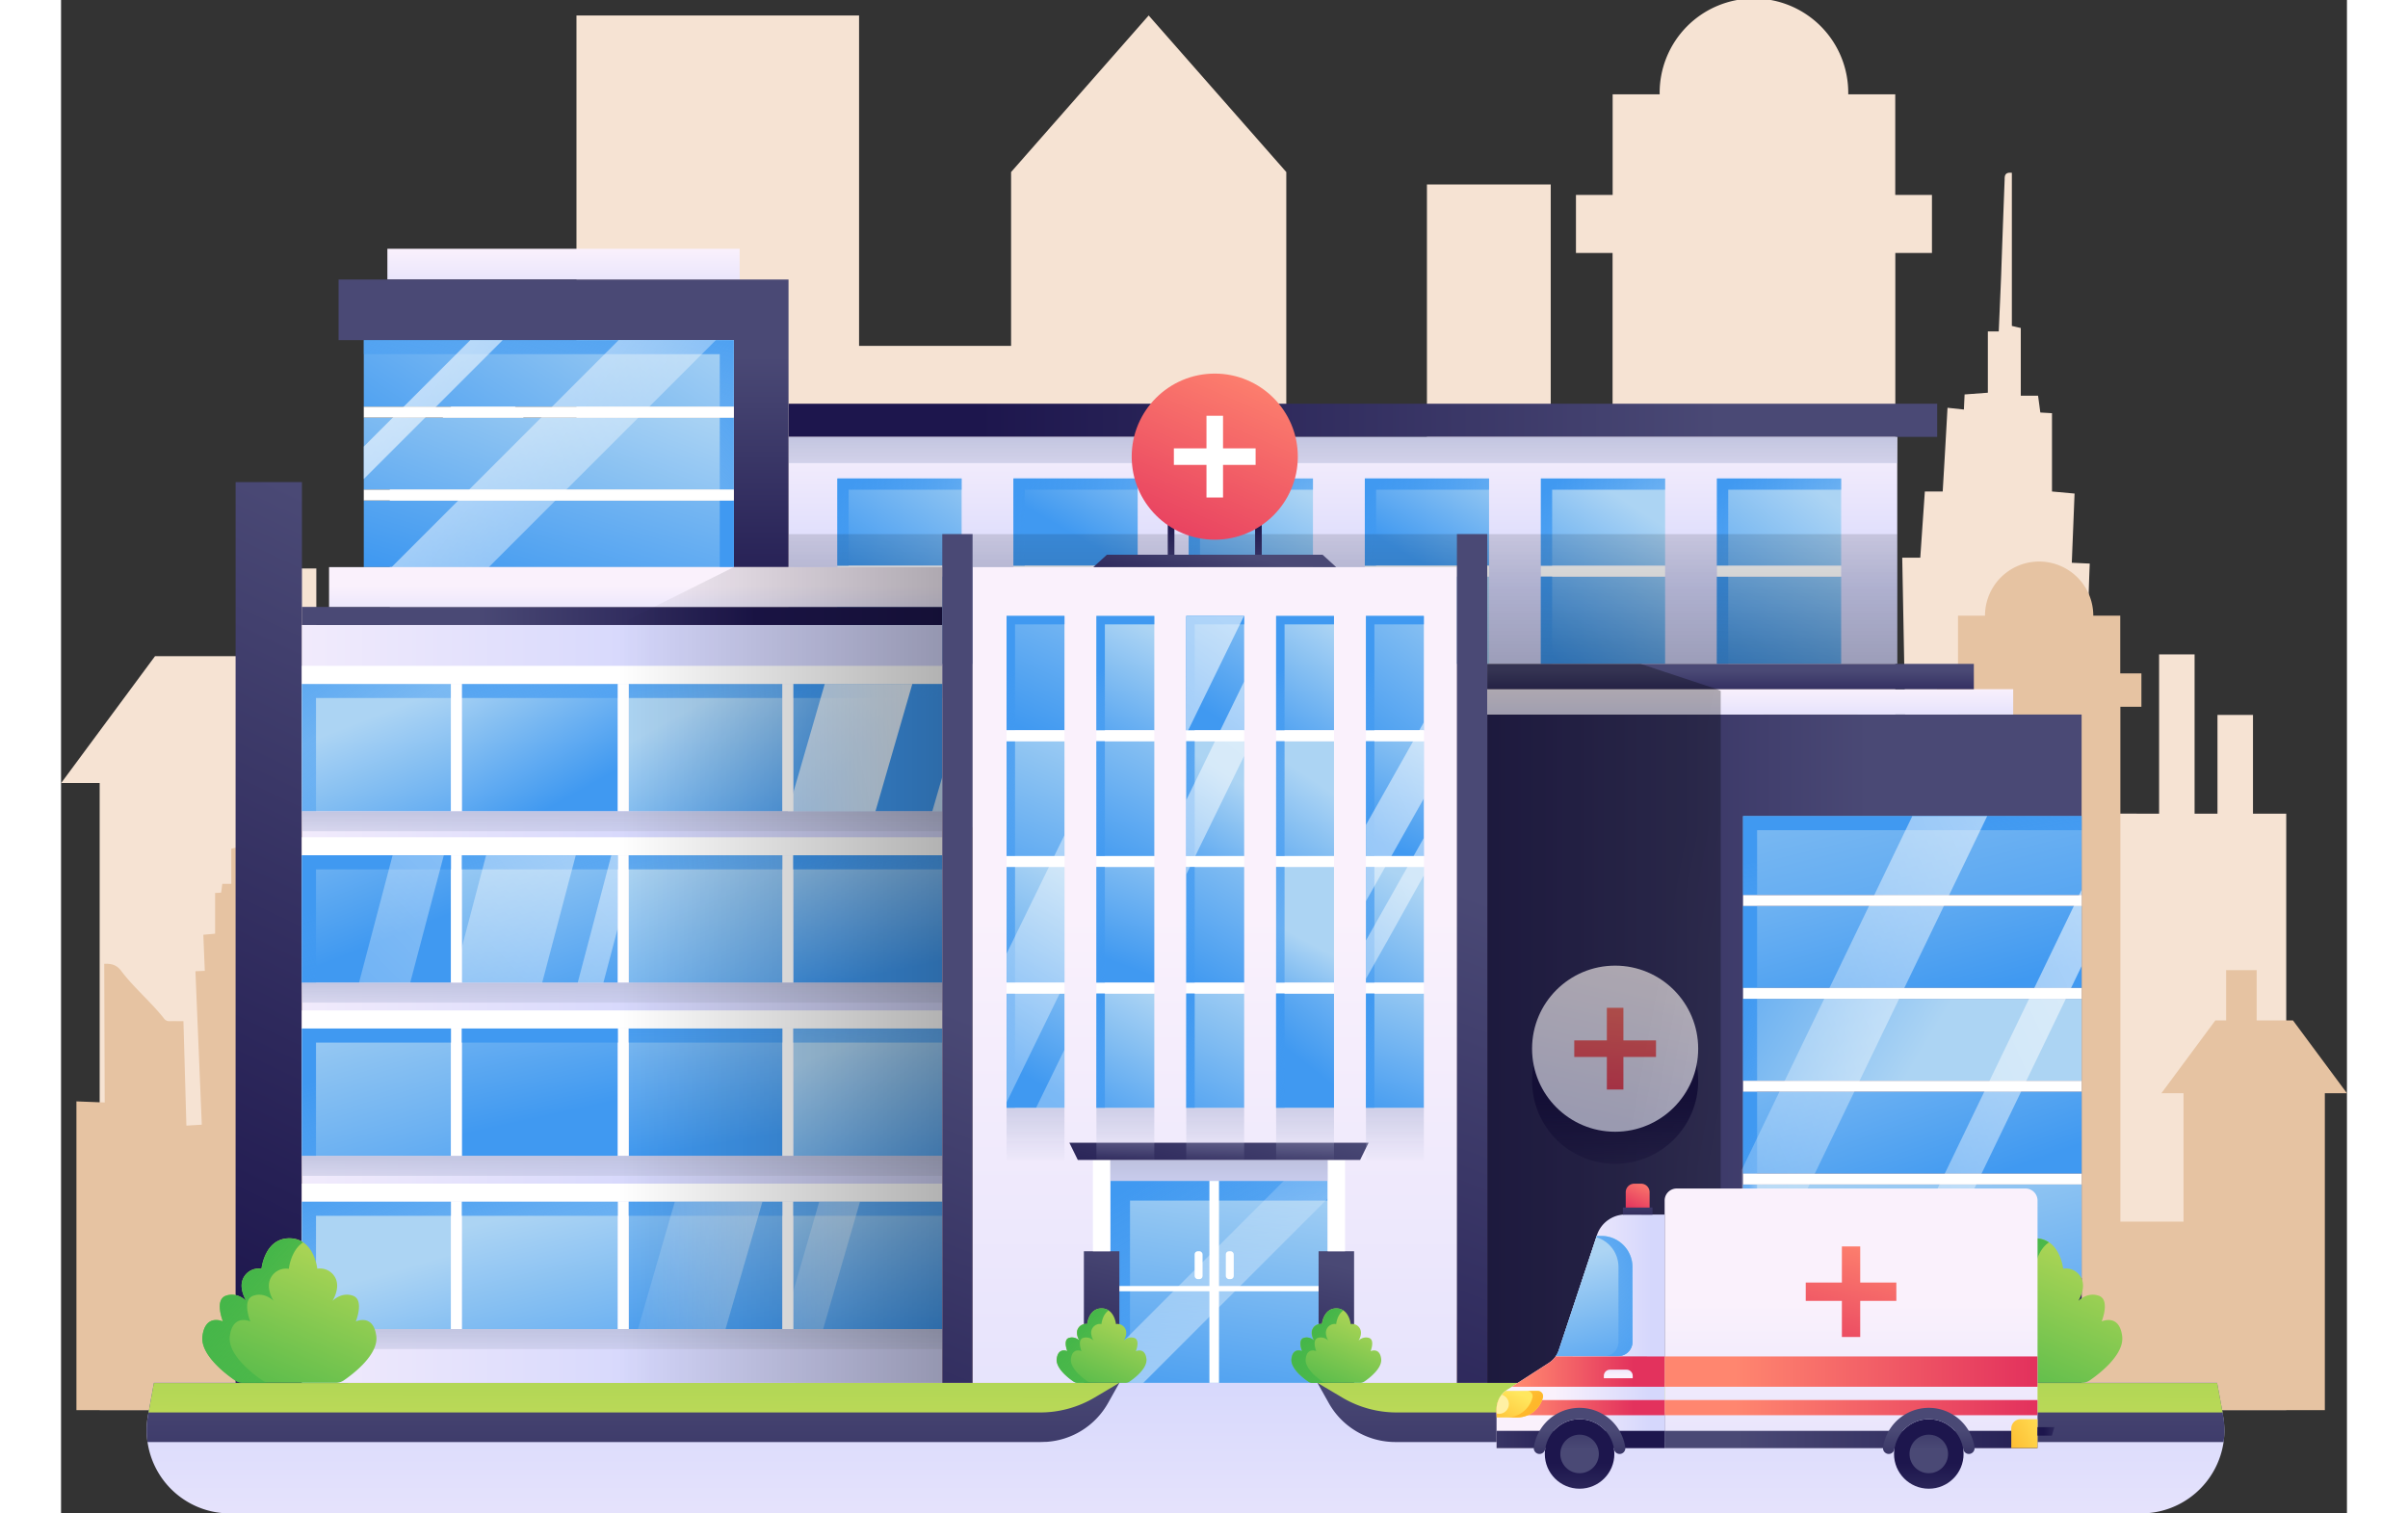 <svg id="Illustration" xmlns="http://www.w3.org/2000/svg" xmlns:xlink="http://www.w3.org/1999/xlink"
     viewBox="0 0 950 629.04" width="700" height="440">
    <rect x="0" y="0" width="950" height="629.04" fill="#333333" stroke="none"/>
    <defs>
        <style>
            .cls-1{fill:none;}.cls-2{fill:#f6e3d3;}.cls-3{fill:#e6c3a2;}.cls-4{fill:url(#linear-gradient);}.cls-5{fill:url(#linear-gradient-2);}.cls-6{fill:url(#linear-gradient-3);}.cls-7{fill:url(#linear-gradient-4);}.cls-8{fill:url(#linear-gradient-5);}.cls-9{fill:url(#linear-gradient-6);}.cls-10{fill:url(#linear-gradient-7);}.cls-11{fill:url(#linear-gradient-8);}.cls-12{fill:#fff;}.cls-13{fill:url(#linear-gradient-9);}.cls-14{fill:url(#linear-gradient-10);}.cls-15{fill:url(#linear-gradient-11);}.cls-16{fill:url(#linear-gradient-12);}.cls-17{fill:url(#linear-gradient-13);}.cls-18{fill:url(#linear-gradient-14);}.cls-19{fill:url(#linear-gradient-15);}.cls-20{fill:url(#linear-gradient-16);}.cls-21{fill:url(#linear-gradient-17);}.cls-22{fill:url(#linear-gradient-18);}.cls-23{fill:url(#linear-gradient-19);}.cls-24{fill:url(#linear-gradient-20);}.cls-25{fill:url(#linear-gradient-21);}.cls-26{fill:url(#linear-gradient-22);}.cls-27{fill:url(#linear-gradient-23);}.cls-28{fill:url(#linear-gradient-24);}.cls-29{fill:url(#linear-gradient-25);}.cls-30{fill:url(#linear-gradient-26);}.cls-31{fill:url(#linear-gradient-27);}.cls-32{fill:url(#linear-gradient-28);}.cls-33{fill:url(#linear-gradient-29);}.cls-34{fill:url(#linear-gradient-30);}.cls-35{fill:url(#linear-gradient-31);}.cls-36{fill:url(#linear-gradient-32);}.cls-123,.cls-37,.cls-66{opacity:0.3;}.cls-37{fill:url(#linear-gradient-33);}.cls-38{fill:url(#linear-gradient-34);}.cls-39{fill:url(#linear-gradient-35);}.cls-40{fill:url(#linear-gradient-36);}.cls-41{fill:url(#linear-gradient-37);}.cls-42{fill:url(#linear-gradient-38);}.cls-43{fill:url(#linear-gradient-39);}.cls-44{fill:url(#linear-gradient-40);}.cls-45{fill:url(#linear-gradient-41);}.cls-46{clip-path:url(#clip-path);}.cls-47{fill:url(#linear-gradient-42);}.cls-48{fill:url(#linear-gradient-43);}.cls-49{fill:url(#linear-gradient-44);}.cls-50{fill:url(#linear-gradient-45);}.cls-51{fill:url(#linear-gradient-46);}.cls-52{fill:url(#linear-gradient-47);}.cls-53{fill:url(#linear-gradient-48);}.cls-54{fill:url(#linear-gradient-49);}.cls-55{fill:url(#linear-gradient-50);}.cls-56{fill:url(#linear-gradient-51);}.cls-57{fill:url(#linear-gradient-52);}.cls-58{fill:url(#linear-gradient-53);}.cls-59{fill:url(#linear-gradient-54);}.cls-60{fill:url(#linear-gradient-55);}.cls-61{fill:url(#linear-gradient-56);}.cls-62{fill:url(#linear-gradient-57);}.cls-63{fill:url(#linear-gradient-58);}.cls-64{fill:url(#linear-gradient-59);}.cls-65{fill:url(#linear-gradient-60);}.cls-66{fill:url(#linear-gradient-61);}.cls-67{clip-path:url(#clip-path-2);}.cls-68{fill:url(#linear-gradient-62);}.cls-69{fill:url(#linear-gradient-63);}.cls-70{fill:url(#linear-gradient-64);}.cls-71{fill:url(#linear-gradient-65);}.cls-72{fill:url(#linear-gradient-66);}.cls-73{fill:url(#linear-gradient-67);}.cls-74{clip-path:url(#clip-path-3);}.cls-75{fill:url(#linear-gradient-68);}.cls-76{fill:url(#linear-gradient-69);}.cls-77{fill:url(#linear-gradient-70);}.cls-78{fill:url(#linear-gradient-71);}.cls-79{fill:url(#linear-gradient-72);}.cls-80{fill:url(#linear-gradient-73);}.cls-81{fill:url(#linear-gradient-74);}.cls-82{fill:url(#linear-gradient-75);}.cls-83{fill:url(#linear-gradient-76);}.cls-84{fill:url(#linear-gradient-77);}.cls-85{fill:url(#linear-gradient-78);}.cls-86{fill:url(#linear-gradient-79);}.cls-87{clip-path:url(#clip-path-4);}.cls-88{clip-path:url(#clip-path-5);}.cls-89{fill:url(#linear-gradient-83);}.cls-90{fill:url(#linear-gradient-84);}.cls-91{fill:url(#linear-gradient-85);}.cls-92{fill:url(#linear-gradient-86);}.cls-93{fill:url(#linear-gradient-87);}.cls-94{fill:url(#linear-gradient-88);}.cls-95{fill:url(#linear-gradient-89);}.cls-96{fill:url(#linear-gradient-90);}.cls-97{fill:url(#linear-gradient-91);}.cls-98{fill:url(#linear-gradient-92);}.cls-99{fill:url(#linear-gradient-93);}.cls-100{clip-path:url(#clip-path-6);}.cls-101{clip-path:url(#clip-path-7);}.cls-102{fill:url(#linear-gradient-99);}.cls-103{fill:url(#linear-gradient-100);}.cls-104{fill:url(#linear-gradient-101);}.cls-105{fill:url(#linear-gradient-102);}.cls-106{fill:url(#linear-gradient-103);}.cls-107{fill:url(#linear-gradient-104);}.cls-108{fill:url(#linear-gradient-105);}.cls-109{fill:url(#linear-gradient-106);}.cls-110{fill:url(#linear-gradient-107);}.cls-111{clip-path:url(#clip-path-8);}.cls-112{fill:url(#linear-gradient-110);}.cls-113{fill:url(#linear-gradient-111);}.cls-114{fill:url(#linear-gradient-112);}.cls-115{fill:url(#linear-gradient-113);}.cls-116{fill:url(#linear-gradient-114);}.cls-117{fill:url(#linear-gradient-115);}.cls-118{fill:url(#linear-gradient-116);}.cls-119{fill:url(#linear-gradient-117);}.cls-120{fill:url(#linear-gradient-118);}.cls-121{clip-path:url(#clip-path-9);}.cls-122{clip-path:url(#clip-path-10);}.cls-123{fill:url(#linear-gradient-124);}.cls-124{fill:url(#linear-gradient-125);}.cls-125{fill:url(#linear-gradient-126);}.cls-126{fill:url(#linear-gradient-127);}.cls-127{fill:url(#linear-gradient-128);}.cls-128{fill:url(#linear-gradient-129);}.cls-129{clip-path:url(#clip-path-11);}.cls-130{fill:url(#linear-gradient-130);}.cls-131{fill:url(#linear-gradient-131);}.cls-132{fill:url(#linear-gradient-132);}.cls-133{fill:url(#linear-gradient-133);}.cls-134{fill:url(#linear-gradient-134);}.cls-135{fill:url(#linear-gradient-135);}.cls-136{fill:url(#linear-gradient-136);}.cls-137{fill:url(#linear-gradient-137);}.cls-138{fill:url(#linear-gradient-138);}.cls-139{fill:url(#linear-gradient-139);}.cls-140{fill:url(#linear-gradient-140);}.cls-141{fill:url(#linear-gradient-141);}.cls-142{fill:url(#linear-gradient-142);}.cls-143{fill:url(#linear-gradient-143);}.cls-144{fill:url(#linear-gradient-144);}.cls-145{fill:url(#linear-gradient-145);}.cls-146{fill:url(#linear-gradient-146);}.cls-147{fill:url(#linear-gradient-147);}.cls-148{fill:url(#linear-gradient-148);}.cls-149{fill:url(#linear-gradient-149);}.cls-150{clip-path:url(#clip-path-12);}.cls-151{fill:url(#linear-gradient-150);}.cls-152{fill:url(#linear-gradient-151);}.cls-153{fill:url(#linear-gradient-152);}.cls-154{fill:url(#linear-gradient-153);}.cls-155{fill:url(#linear-gradient-154);}.cls-156{fill:url(#linear-gradient-155);}.cls-157{fill:url(#linear-gradient-156);}.cls-158{fill:url(#linear-gradient-157);}.cls-159{fill:url(#linear-gradient-158);}.cls-160{fill:url(#linear-gradient-159);}.cls-161{fill:url(#linear-gradient-160);}.cls-162{clip-path:url(#clip-path-13);}.cls-163{fill:url(#linear-gradient-163);}.cls-164{fill:url(#linear-gradient-164);}.cls-165{fill:url(#linear-gradient-165);}.cls-166{fill:url(#linear-gradient-166);}.cls-167{fill:url(#linear-gradient-167);}.cls-168{fill:url(#linear-gradient-168);}.cls-169{fill:url(#linear-gradient-169);}.cls-170{fill:url(#linear-gradient-170);}.cls-171{fill:url(#linear-gradient-171);}.cls-172{clip-path:url(#clip-path-14);}.cls-173{fill:url(#linear-gradient-174);}.cls-174{fill:url(#linear-gradient-175);}.cls-175{fill:url(#linear-gradient-176);}.cls-176{fill:url(#linear-gradient-177);}.cls-177{fill:url(#linear-gradient-178);}.cls-178{fill:url(#linear-gradient-179);}.cls-179{fill:url(#linear-gradient-180);}.cls-180{fill:url(#linear-gradient-181);}.cls-181{fill:url(#linear-gradient-182);}.cls-182{clip-path:url(#clip-path-15);}.cls-183{fill:url(#linear-gradient-183);}.cls-184{fill:url(#linear-gradient-184);}.cls-185{fill:url(#linear-gradient-185);}.cls-186{fill:url(#linear-gradient-186);}.cls-187{fill:url(#linear-gradient-187);}.cls-188{fill:url(#linear-gradient-188);}.cls-189{fill:url(#linear-gradient-189);}.cls-190{fill:url(#linear-gradient-190);}.cls-191{fill:url(#linear-gradient-191);}.cls-192{fill:url(#linear-gradient-192);}.cls-193{fill:url(#linear-gradient-193);}.cls-194{clip-path:url(#clip-path-16);}.cls-195{fill:url(#linear-gradient-196);}.cls-196{fill:url(#linear-gradient-197);}.cls-197{fill:url(#linear-gradient-198);}.cls-198{fill:url(#linear-gradient-199);}.cls-199{fill:url(#linear-gradient-200);}.cls-200{fill:url(#linear-gradient-201);}.cls-201{fill:url(#linear-gradient-202);}.cls-202{fill:url(#linear-gradient-203);}.cls-203{fill:url(#linear-gradient-204);}.cls-204{fill:url(#linear-gradient-205);}.cls-205{fill:url(#linear-gradient-206);}.cls-206{fill:url(#linear-gradient-207);}.cls-207{fill:url(#linear-gradient-208);}.cls-208{fill:url(#linear-gradient-209);}.cls-209{fill:url(#linear-gradient-210);}.cls-210{fill:url(#linear-gradient-211);}.cls-211{fill:url(#linear-gradient-212);}.cls-212{fill:url(#linear-gradient-213);}.cls-213{fill:url(#linear-gradient-214);}.cls-214{fill:url(#linear-gradient-215);}.cls-215{fill:url(#linear-gradient-216);}.cls-216{fill:url(#linear-gradient-217);}.cls-217{fill:url(#linear-gradient-218);}.cls-218{fill:url(#linear-gradient-219);}.cls-219{fill:url(#linear-gradient-220);}.cls-220{fill:url(#linear-gradient-221);}.cls-221{fill:url(#linear-gradient-222);}.cls-222{fill:url(#linear-gradient-223);}.cls-223{fill:url(#linear-gradient-224);}.cls-224{fill:url(#linear-gradient-225);}.cls-225{fill:url(#linear-gradient-226);}.cls-226{fill:url(#linear-gradient-227);}.cls-227{fill:url(#linear-gradient-228);}.cls-228{fill:#fff0a4;}
        </style>
        <linearGradient id="linear-gradient" x1="490.76" y1="594.47" x2="490.76" y2="735.13"
                        gradientUnits="userSpaceOnUse">
            <stop offset="0" stop-color="#d5d7fc"/>
            <stop offset="1" stop-color="#faf1fc"/>
        </linearGradient>
        <linearGradient id="linear-gradient-2" x1="261.13" y1="702.07" x2="261.13" y2="601"
                        gradientUnits="userSpaceOnUse">
            <stop offset="0" stop-color="#1d164d"/>
            <stop offset="1" stop-color="#4a4975"/>
        </linearGradient>
        <linearGradient id="linear-gradient-3" x1="262.34" y1="431.51" x2="261.24" y2="668.05"
                        gradientUnits="userSpaceOnUse">
            <stop offset="0" stop-color="#45b649"/>
            <stop offset="1" stop-color="#dce35b"/>
        </linearGradient>
        <linearGradient id="linear-gradient-4" x1="734.03" y1="702.07" x2="734.03" y2="601"
                        xlink:href="#linear-gradient-2"/>
        <linearGradient id="linear-gradient-5" x1="734.45" y1="436.23" x2="733.38" y2="666.42"
                        xlink:href="#linear-gradient-3"/>
        <linearGradient id="linear-gradient-6" x1="556.14" y1="271.81" x2="556.14" y2="204.03"
                        gradientTransform="translate(1112.29 512.17) rotate(180)" xlink:href="#linear-gradient"/>
        <linearGradient id="linear-gradient-7" x1="332.84" y1="239.42" x2="375.31" y2="178.52"
                        gradientUnits="userSpaceOnUse">
            <stop offset="0" stop-color="#4099f1"/>
            <stop offset="1" stop-color="#acd4f3"/>
        </linearGradient>
        <linearGradient id="linear-gradient-8" x1="322.65" y1="257.8" x2="374.27" y2="257.8"
                        xlink:href="#linear-gradient-7"/>
        <linearGradient id="linear-gradient-9" x1="332.28" y1="197.59" x2="383.02" y2="258.49"
                        gradientUnits="userSpaceOnUse">
            <stop offset="0" stop-color="#4099f1"/>
            <stop offset="1" stop-color="#4099f1" stop-opacity="0"/>
        </linearGradient>
        <linearGradient id="linear-gradient-10" x1="318.5" y1="253.23" x2="384.65" y2="299.84"
                        xlink:href="#linear-gradient-9"/>
        <linearGradient id="linear-gradient-11" x1="405.07" y1="202.02" x2="712.66" y2="202.02"
                        gradientTransform="translate(1128.89 404.04) rotate(180)" xlink:href="#linear-gradient-2"/>
        <linearGradient id="linear-gradient-12" x1="556.14" y1="204.78" x2="556.14" y2="242.38"
                        gradientTransform="translate(1112.29 428.72) rotate(180)" gradientUnits="userSpaceOnUse">
            <stop offset="0" stop-color="#bcc0dd"/>
            <stop offset="1" stop-color="#bcc0dd" stop-opacity="0"/>
        </linearGradient>
        <linearGradient id="linear-gradient-13" x1="613.09" y1="259.21" x2="647.67" y2="206.59"
                        xlink:href="#linear-gradient-7"/>
        <linearGradient id="linear-gradient-14" x1="627.55" y1="277.95" x2="668.15" y2="216.3"
                        xlink:href="#linear-gradient-7"/>
        <linearGradient id="linear-gradient-15" x1="624.63" y1="197.59" x2="675.38" y2="258.49"
                        xlink:href="#linear-gradient-9"/>
        <linearGradient id="linear-gradient-16" x1="610.86" y1="253.23" x2="677.01" y2="299.84"
                        xlink:href="#linear-gradient-9"/>
        <linearGradient id="linear-gradient-17" x1="559.55" y1="230.73" x2="587.74" y2="182.99"
                        xlink:href="#linear-gradient-7"/>
        <linearGradient id="linear-gradient-18" x1="541.84" y1="257.8" x2="593.46" y2="257.8"
                        xlink:href="#linear-gradient-7"/>
        <linearGradient id="linear-gradient-19" x1="551.46" y1="197.59" x2="602.21" y2="258.49"
                        xlink:href="#linear-gradient-9"/>
        <linearGradient id="linear-gradient-20" x1="537.68" y1="253.23" x2="603.84" y2="299.84"
                        xlink:href="#linear-gradient-9"/>
        <linearGradient id="linear-gradient-21" x1="473.65" y1="254.65" x2="504.85" y2="198.27"
                        xlink:href="#linear-gradient-7"/>
        <linearGradient id="linear-gradient-22" x1="468.66" y1="257.8" x2="520.28" y2="257.8"
                        xlink:href="#linear-gradient-7"/>
        <linearGradient id="linear-gradient-23" x1="478.29" y1="197.59" x2="529.03" y2="258.49"
                        xlink:href="#linear-gradient-9"/>
        <linearGradient id="linear-gradient-24" x1="464.51" y1="253.23" x2="530.67" y2="299.84"
                        xlink:href="#linear-gradient-9"/>
        <linearGradient id="linear-gradient-25" x1="419.19" y1="221.27" x2="447.75" y2="171.65"
                        xlink:href="#linear-gradient-7"/>
        <linearGradient id="linear-gradient-26" x1="395.82" y1="257.8" x2="447.45" y2="257.8"
                        xlink:href="#linear-gradient-7"/>
        <linearGradient id="linear-gradient-27" x1="405.45" y1="197.59" x2="456.19" y2="258.49"
                        xlink:href="#linear-gradient-9"/>
        <linearGradient id="linear-gradient-28" x1="391.67" y1="253.23" x2="457.83" y2="299.84"
                        xlink:href="#linear-gradient-9"/>
        <linearGradient id="linear-gradient-29" x1="675.06" y1="265.33" x2="726.56" y2="201.42"
                        xlink:href="#linear-gradient-7"/>
        <linearGradient id="linear-gradient-30" x1="697.81" y1="197.59" x2="748.55" y2="258.49"
                        xlink:href="#linear-gradient-9"/>
        <linearGradient id="linear-gradient-31" x1="700.42" y1="286.7" x2="735.37" y2="212.28"
                        xlink:href="#linear-gradient-7"/>
        <linearGradient id="linear-gradient-32" x1="684.03" y1="253.23" x2="750.18" y2="299.84"
                        xlink:href="#linear-gradient-9"/>
        <linearGradient id="linear-gradient-33" x1="532.72" y1="288.03" x2="532.72" y2="178.46"
                        gradientUnits="userSpaceOnUse">
            <stop offset="0"/>
            <stop offset="1" stop-opacity="0"/>
        </linearGradient>
        <linearGradient id="linear-gradient-34" x1="232.25" y1="162.15" x2="232.25" y2="130.33"
                        gradientTransform="translate(464.51 274.23) rotate(180)" xlink:href="#linear-gradient"/>
        <linearGradient id="linear-gradient-35" x1="208.83" y1="263.03" x2="208.83" y2="148.13"
                        xlink:href="#linear-gradient-2"/>
        <linearGradient id="linear-gradient-36" x1="183.67" y1="245.64" x2="258.85" y2="133.88"
                        gradientTransform="translate(452.25 365.07) rotate(180)" xlink:href="#linear-gradient-7"/>
        <linearGradient id="linear-gradient-37" x1="218.79" y1="104.28" x2="182.7" y2="218.55"
                        xlink:href="#linear-gradient-9"/>
        <linearGradient id="linear-gradient-38" x1="196.76" y1="292.62" x2="240.86" y2="177.34"
                        gradientTransform="translate(452.25 431.73) rotate(180)" xlink:href="#linear-gradient-7"/>
        <linearGradient id="linear-gradient-39" x1="302.67" y1="164.86" x2="223.99" y2="236.53"
                        xlink:href="#linear-gradient-9"/>
        <linearGradient id="linear-gradient-40" x1="216.6" y1="280.58" x2="253.44" y2="159.17"
                        gradientTransform="translate(452.25 498.39) rotate(180)" xlink:href="#linear-gradient-7"/>
        <linearGradient id="linear-gradient-41" x1="224.6" y1="238.47" x2="97.3" y2="279.07"
                        xlink:href="#linear-gradient-9"/>
        <clipPath id="clip-path" transform="translate(-23.42 -27.32)">
            <rect class="cls-1" x="149.24" y="168.69" width="153.78" height="94.35"/>
        </clipPath>
        <linearGradient id="linear-gradient-42" x1="27.78" y1="203.46" x2="376.23" y2="143.7"
                        gradientTransform="translate(-9.67 56.94)" gradientUnits="userSpaceOnUse">
            <stop offset="0" stop-color="#fff"/>
            <stop offset="1" stop-color="#fff" stop-opacity="0"/>
        </linearGradient>
        <linearGradient id="linear-gradient-43" x1="26.26" y1="194.61" x2="374.71" y2="134.85"
                        gradientTransform="translate(5.89 19.38)" xlink:href="#linear-gradient-42"/>
        <linearGradient id="linear-gradient-44" x1="531.63" y1="435.88" x2="750.96" y2="435.88"
                        xlink:href="#linear-gradient-2"/>
        <linearGradient id="linear-gradient-45" x1="769.12" y1="527.03" x2="769.12" y2="574.39"
                        gradientUnits="userSpaceOnUse">
            <stop offset="0" stop-color="#1d164d"/>
            <stop offset="1" stop-color="#1d164d" stop-opacity="0"/>
        </linearGradient>
        <linearGradient id="linear-gradient-46" x1="702" y1="305.88" x2="702" y2="285.98"
                        xlink:href="#linear-gradient"/>
        <linearGradient id="linear-gradient-47" x1="693.82" y1="294.36" x2="693.82" y2="278.91"
                        xlink:href="#linear-gradient-2"/>
        <linearGradient id="linear-gradient-48" x1="787.73" y1="429.91" x2="740.36" y2="238.2"
                        xlink:href="#linear-gradient-7"/>
        <linearGradient id="linear-gradient-49" x1="767.53" y1="345.43" x2="788.58" y2="461.7"
                        xlink:href="#linear-gradient-9"/>
        <linearGradient id="linear-gradient-50" x1="776.3" y1="418.25" x2="738.71" y2="284.44"
                        xlink:href="#linear-gradient-7"/>
        <linearGradient id="linear-gradient-51" x1="669.19" y1="372.06" x2="774.43" y2="435.21"
                        xlink:href="#linear-gradient-7"/>
        <linearGradient id="linear-gradient-52" x1="778.5" y1="497" x2="734.9" y2="371.7"
                        xlink:href="#linear-gradient-7"/>
        <linearGradient id="linear-gradient-53" x1="793.64" y1="600.61" x2="758.06" y2="470.3"
                        xlink:href="#linear-gradient-7"/>
        <linearGradient id="linear-gradient-54" x1="711.7" y1="403.34" x2="754.93" y2="446.57"
                        xlink:href="#linear-gradient-9"/>
        <linearGradient id="linear-gradient-55" x1="692.53" y1="428.94" x2="768.08" y2="454.88"
                        xlink:href="#linear-gradient-9"/>
        <linearGradient id="linear-gradient-56" x1="701.83" y1="470.7" x2="788.03" y2="523.82"
                        xlink:href="#linear-gradient-9"/>
        <linearGradient id="linear-gradient-57" x1="701.81" y1="511.75" x2="709.27" y2="511.61"
                        xlink:href="#linear-gradient-9"/>
        <linearGradient id="linear-gradient-58" x1="645.86" y1="457.74" x2="645.86" y2="498.11"
                        xlink:href="#linear-gradient-45"/>
        <linearGradient id="linear-gradient-59" x1="634.88" y1="484.69" x2="655.18" y2="394.48"
                        xlink:href="#linear-gradient"/>
        <linearGradient id="linear-gradient-60" x1="642.98" y1="470.45" x2="649" y2="398.28"
                        gradientUnits="userSpaceOnUse">
            <stop offset="0" stop-color="#e3325d"/>
            <stop offset="1" stop-color="#ff866f"/>
        </linearGradient>
        <linearGradient id="linear-gradient-61" x1="659.5" y1="431.95" x2="982.01" y2="492.84"
                        xlink:href="#linear-gradient-33"/>
        <clipPath id="clip-path-2" transform="translate(-23.42 -27.32)">
            <rect class="cls-1" x="721.94" y="366.53" width="141.21" height="191.96"/>
        </clipPath>
        <linearGradient id="linear-gradient-62" x1="1061.47" y1="313.66" x2="596.87" y2="524.54"
                        gradientTransform="translate(-117.27 378.73) rotate(-25.74)" xlink:href="#linear-gradient-42"/>
        <linearGradient id="linear-gradient-63" x1="1083.54" y1="362.29" x2="618.94" y2="573.16"
                        gradientTransform="translate(-124.17 408.94) rotate(-25.74)" xlink:href="#linear-gradient-42"/>
        <linearGradient id="linear-gradient-64" x1="19.83" y1="527.7" x2="159.66" y2="233"
                        xlink:href="#linear-gradient-2"/>
        <linearGradient id="linear-gradient-65" x1="247.46" y1="417.27" x2="55" y2="417.27"
                        xlink:href="#linear-gradient"/>
        <linearGradient id="linear-gradient-66" x1="288.8" y1="256.01" x2="172.7" y2="256.01"
                        xlink:href="#linear-gradient-2"/>
        <linearGradient id="linear-gradient-67" x1="238.81" y1="267.04" x2="238.81" y2="243.73"
                        xlink:href="#linear-gradient"/>
        <clipPath id="clip-path-3" transform="translate(-23.42 -27.32)">
            <rect class="cls-1" x="123.2" y="526.81" width="131.62" height="52.94"/>
        </clipPath>
        <linearGradient id="linear-gradient-68" x1="506.27" y1="199.46" x2="94.83" y2="592.88"
                        gradientTransform="matrix(1, 0, 0, 1, 0, 0)" xlink:href="#linear-gradient-42"/>
        <linearGradient id="linear-gradient-69" x1="457.54" y1="148.1" x2="45.56" y2="542.03"
                        gradientTransform="matrix(1, 0, 0, 1, 0, 0)" xlink:href="#linear-gradient-42"/>
        <linearGradient id="linear-gradient-70" x1="484.3" y1="176.31" x2="72.39" y2="570.18"
                        gradientTransform="matrix(1, 0, 0, 1, 0, 0)" xlink:href="#linear-gradient-42"/>
        <linearGradient id="linear-gradient-71" x1="153.05" y1="367.12" x2="126.49" y2="298.96"
                        xlink:href="#linear-gradient-7"/>
        <linearGradient id="linear-gradient-72" x1="81.48" y1="245.44" x2="170.56" y2="362.72"
                        xlink:href="#linear-gradient-9"/>
        <linearGradient id="linear-gradient-73" x1="210.67" y1="331.57" x2="178.59" y2="274.44"
                        xlink:href="#linear-gradient-7"/>
        <linearGradient id="linear-gradient-74" x1="294.55" y1="358.82" x2="259.47" y2="295.67"
                        xlink:href="#linear-gradient-7"/>
        <linearGradient id="linear-gradient-75" x1="333.68" y1="309.47" x2="277.55" y2="264.36"
                        xlink:href="#linear-gradient-7"/>
        <linearGradient id="linear-gradient-76" x1="187.65" y1="253.47" x2="222.99" y2="358.72"
                        xlink:href="#linear-gradient-9"/>
        <linearGradient id="linear-gradient-77" x1="261.54" y1="254.22" x2="280.71" y2="354.58"
                        xlink:href="#linear-gradient-9"/>
        <linearGradient id="linear-gradient-78" x1="333.89" y1="280.37" x2="351.43" y2="367.57"
                        xlink:href="#linear-gradient-9"/>
        <linearGradient id="linear-gradient-79" x1="233.17" y1="334.23" x2="233.17" y2="355.55"
                        gradientTransform="matrix(1, 0, 0, 1, 0, 0)" xlink:href="#linear-gradient-12"/>
        <clipPath id="clip-path-4" transform="translate(-23.42 -27.32)">
            <rect class="cls-1" x="123.53" y="311.59" width="131.29" height="52.94"/>
        </clipPath>
        <clipPath id="clip-path-5" transform="translate(-23.42 -27.32)">
            <rect class="cls-1" x="259.33" y="311.59" width="130.33" height="52.94"/>
        </clipPath>
        <linearGradient id="linear-gradient-83" x1="457" y1="440.43" x2="256.25" y2="459.38"
                        gradientTransform="translate(-64.54 24.91) rotate(-7)" xlink:href="#linear-gradient-42"/>
        <linearGradient id="linear-gradient-84" x1="420.76" y1="420.67" x2="203.66" y2="441.16"
                        gradientTransform="translate(-64.54 24.91) rotate(-7)" xlink:href="#linear-gradient-42"/>
        <linearGradient id="linear-gradient-85" x1="134.59" y1="390.8" x2="97.5" y2="297.58"
                        xlink:href="#linear-gradient-7"/>
        <linearGradient id="linear-gradient-86" x1="214.76" y1="428.6" x2="182.69" y2="333.88"
                        xlink:href="#linear-gradient-7"/>
        <linearGradient id="linear-gradient-87" x1="294.42" y1="448.07" x2="256.33" y2="353.35"
                        xlink:href="#linear-gradient-7"/>
        <linearGradient id="linear-gradient-88" x1="340.17" y1="404.94" x2="326.14" y2="339.29"
                        xlink:href="#linear-gradient-7"/>
        <linearGradient id="linear-gradient-89" x1="127.65" y1="370.9" x2="160.22" y2="476.15"
                        xlink:href="#linear-gradient-9"/>
        <linearGradient id="linear-gradient-90" x1="187.65" y1="324.71" x2="222.99" y2="429.96"
                        xlink:href="#linear-gradient-9"/>
        <linearGradient id="linear-gradient-91" x1="261.54" y1="325.46" x2="280.71" y2="425.82"
                        xlink:href="#linear-gradient-9"/>
        <linearGradient id="linear-gradient-92" x1="333.89" y1="351.6" x2="351.43" y2="438.81"
                        xlink:href="#linear-gradient-9"/>
        <linearGradient id="linear-gradient-93" x1="233.17" y1="405.47" x2="233.17" y2="426.79"
                        gradientTransform="matrix(1, 0, 0, 1, 0, 0)" xlink:href="#linear-gradient-12"/>
        <clipPath id="clip-path-6" transform="translate(-23.42 -27.32)">
            <rect class="cls-1" x="123.53" y="382.83" width="131.29" height="52.94"/>
        </clipPath>
        <clipPath id="clip-path-7" transform="translate(-23.42 -27.32)">
            <rect class="cls-1" x="259.33" y="382.83" width="130.33" height="52.94"/>
        </clipPath>
        <linearGradient id="linear-gradient-99" x1="156.25" y1="613.03" x2="132.19" y2="529.83"
                        xlink:href="#linear-gradient-7"/>
        <linearGradient id="linear-gradient-100" x1="217.16" y1="601.43" x2="193.61" y2="503.7"
                        xlink:href="#linear-gradient-7"/>
        <linearGradient id="linear-gradient-101" x1="274.62" y1="562.55" x2="254.57" y2="454.3"
                        xlink:href="#linear-gradient-7"/>
        <linearGradient id="linear-gradient-102" x1="345.63" y1="559.21" x2="321.57" y2="482.03"
                        xlink:href="#linear-gradient-7"/>
        <linearGradient id="linear-gradient-103" x1="109.95" y1="476.28" x2="165.58" y2="607.09"
                        xlink:href="#linear-gradient-9"/>
        <linearGradient id="linear-gradient-104" x1="187.65" y1="468.69" x2="222.99" y2="573.94"
                        xlink:href="#linear-gradient-9"/>
        <linearGradient id="linear-gradient-105" x1="261.54" y1="469.44" x2="280.71" y2="569.8"
                        xlink:href="#linear-gradient-9"/>
        <linearGradient id="linear-gradient-106" x1="337.16" y1="461.87" x2="331.65" y2="579.65"
                        xlink:href="#linear-gradient-9"/>
        <linearGradient id="linear-gradient-107" x1="233.17" y1="549.46" x2="233.17" y2="570.77"
                        gradientTransform="matrix(1, 0, 0, 1, 0, 0)" xlink:href="#linear-gradient-12"/>
        <clipPath id="clip-path-8" transform="translate(-23.42 -27.32)">
            <rect class="cls-1" x="259.33" y="526.81" width="130.33" height="52.94"/>
        </clipPath>
        <linearGradient id="linear-gradient-110" x1="151.21" y1="522.44" x2="116.13" y2="403.16"
                        xlink:href="#linear-gradient-7"/>
        <linearGradient id="linear-gradient-111" x1="201.23" y1="464.21" x2="178.68" y2="361.97"
                        xlink:href="#linear-gradient-7"/>
        <linearGradient id="linear-gradient-112" x1="271.43" y1="475.83" x2="256.39" y2="384.11"
                        xlink:href="#linear-gradient-7"/>
        <linearGradient id="linear-gradient-113" x1="355.17" y1="505.73" x2="327.61" y2="434.06"
                        xlink:href="#linear-gradient-7"/>
        <linearGradient id="linear-gradient-114" x1="127.65" y1="442.89" x2="160.22" y2="548.14"
                        xlink:href="#linear-gradient-9"/>
        <linearGradient id="linear-gradient-115" x1="198.94" y1="435.51" x2="198.44" y2="517.2"
                        xlink:href="#linear-gradient-9"/>
        <linearGradient id="linear-gradient-116" x1="267.84" y1="415.39" x2="267.84" y2="497.08"
                        xlink:href="#linear-gradient-9"/>
        <linearGradient id="linear-gradient-117" x1="338.78" y1="392.07" x2="329.26" y2="495.82"
                        xlink:href="#linear-gradient-9"/>
        <linearGradient id="linear-gradient-118" x1="233.17" y1="477.47" x2="233.17" y2="498.78"
                        gradientTransform="matrix(1, 0, 0, 1, 0, 0)" xlink:href="#linear-gradient-12"/>
        <clipPath id="clip-path-9" transform="translate(-23.42 -27.32)">
            <rect class="cls-1" x="123.53" y="454.82" width="131.29" height="52.94"/>
        </clipPath>
        <clipPath id="clip-path-10" transform="translate(-23.42 -27.32)">
            <rect class="cls-1" x="259.33" y="454.82" width="130.33" height="52.94"/>
        </clipPath>
        <linearGradient id="linear-gradient-124" x1="366.24" y1="405.24" x2="231.39" y2="405.24"
                        xlink:href="#linear-gradient-33"/>
        <linearGradient id="linear-gradient-125" x1="479.47" y1="754.44" x2="479.47" y2="380.63"
                        xlink:href="#linear-gradient"/>
        <linearGradient id="linear-gradient-126" x1="483.85" y1="665.65" x2="595.49" y2="374.71"
                        xlink:href="#linear-gradient-2"/>
        <linearGradient id="linear-gradient-127" x1="264.66" y1="682" x2="365.02" y2="418.13"
                        xlink:href="#linear-gradient-2"/>
        <linearGradient id="linear-gradient-128" x1="471.64" y1="593.11" x2="489.68" y2="479.59"
                        xlink:href="#linear-gradient-7"/>
        <linearGradient id="linear-gradient-129" x1="453.76" y1="488.05" x2="546.98" y2="639.91"
                        xlink:href="#linear-gradient-9"/>
        <clipPath id="clip-path-11" transform="translate(-23.42 -27.32)">
            <rect class="cls-1" x="459.48" y="518.14" width="90.33" height="83.95"/>
        </clipPath>
        <linearGradient id="linear-gradient-130" x1="519.23" y1="754.64" x2="492.16" y2="473.48"
                        gradientTransform="translate(-250.64 518.59) rotate(-45)" xlink:href="#linear-gradient-42"/>
        <linearGradient id="linear-gradient-131" x1="421.08" y1="597.66" x2="439.87" y2="514.59"
                        xlink:href="#linear-gradient-2"/>
        <linearGradient id="linear-gradient-132" x1="518.28" y1="596.98" x2="534.82" y2="527.07"
                        xlink:href="#linear-gradient-2"/>
        <linearGradient id="linear-gradient-133" x1="481.22" y1="480.8" x2="481.22" y2="501.66"
                        gradientUnits="userSpaceOnUse">
            <stop offset="0" stop-color="#bcc0dd"/>
            <stop offset="1" stop-color="#d5d7fc"/>
        </linearGradient>
        <linearGradient id="linear-gradient-134" x1="471.39" y1="263.41" x2="481.92" y2="227.33"
                        xlink:href="#linear-gradient-2"/>
        <linearGradient id="linear-gradient-135" x1="461.32" y1="216.17" x2="461.32" y2="245.09"
                        xlink:href="#linear-gradient-2"/>
        <linearGradient id="linear-gradient-136" x1="497.62" y1="216.17" x2="497.62" y2="245.09"
                        xlink:href="#linear-gradient-2"/>
        <linearGradient id="linear-gradient-137" x1="457.55" y1="240.3" x2="497.14" y2="149.09"
                        xlink:href="#linear-gradient-60"/>
        <linearGradient id="linear-gradient-138" x1="473.22" y1="508.34" x2="484.49" y2="461.35"
                        xlink:href="#linear-gradient-2"/>
        <linearGradient id="linear-gradient-139" x1="460.83" y1="575.56" x2="461.57" y2="573.72"
                        xlink:href="#linear-gradient-3"/>
        <linearGradient id="linear-gradient-140" x1="461.72" y1="577.41" x2="461.91" y2="576.94"
                        xlink:href="#linear-gradient-3"/>
        <linearGradient id="linear-gradient-141" x1="471.45" y1="292.74" x2="509.79" y2="232.23"
                        xlink:href="#linear-gradient-7"/>
        <linearGradient id="linear-gradient-142" x1="457.8" y1="366.21" x2="485.61" y2="322.61"
                        xlink:href="#linear-gradient-7"/>
        <linearGradient id="linear-gradient-143" x1="465.94" y1="407.07" x2="511.42" y2="331.89"
                        xlink:href="#linear-gradient-7"/>
        <linearGradient id="linear-gradient-144" x1="459.61" y1="476" x2="496.45" y2="403.83"
                        xlink:href="#linear-gradient-7"/>
        <linearGradient id="linear-gradient-145" x1="476.37" y1="274.24" x2="507.69" y2="327.11"
                        xlink:href="#linear-gradient-9"/>
        <linearGradient id="linear-gradient-146" x1="447.5" y1="324.59" x2="516.85" y2="347.9"
                        xlink:href="#linear-gradient-9"/>
        <linearGradient id="linear-gradient-147" x1="426.11" y1="362.62" x2="544.14" y2="422.01"
                        xlink:href="#linear-gradient-9"/>
        <linearGradient id="linear-gradient-148" x1="462.41" y1="434.36" x2="529.56" y2="457.16"
                        xlink:href="#linear-gradient-9"/>
        <linearGradient id="linear-gradient-149" x1="479.66" y1="448.47" x2="479.66" y2="483.57"
                        gradientTransform="matrix(1, 0, 0, 1, 0, 0)" xlink:href="#linear-gradient-12"/>
        <clipPath id="clip-path-12" transform="translate(-23.42 -27.32)">
            <rect class="cls-1" x="491.05" y="283.34" width="24.06" height="204.48"/>
        </clipPath>
        <linearGradient id="linear-gradient-150" x1="786.06" y1="116.74" x2="208.05" y2="595.97"
                        gradientTransform="translate(-54.97 120.58) rotate(-12.71)" xlink:href="#linear-gradient-42"/>
        <linearGradient id="linear-gradient-151" x1="763.88" y1="93.99" x2="180.31" y2="577.82"
                        gradientTransform="translate(-54.97 120.58) rotate(-12.71)" xlink:href="#linear-gradient-42"/>
        <linearGradient id="linear-gradient-152" x1="423.91" y1="316.11" x2="451.72" y2="261.23"
                        xlink:href="#linear-gradient-7"/>
        <linearGradient id="linear-gradient-153" x1="427.9" y1="360.77" x2="467.25" y2="282.09"
                        xlink:href="#linear-gradient-7"/>
        <linearGradient id="linear-gradient-154" x1="436.73" y1="399.51" x2="460.54" y2="335.11"
                        xlink:href="#linear-gradient-7"/>
        <linearGradient id="linear-gradient-155" x1="423.54" y1="470.7" x2="455.12" y2="413.57"
                        xlink:href="#linear-gradient-7"/>
        <linearGradient id="linear-gradient-156" x1="439.03" y1="274.24" x2="470.36" y2="327.11"
                        xlink:href="#linear-gradient-9"/>
        <linearGradient id="linear-gradient-157" x1="410.16" y1="324.59" x2="479.51" y2="347.9"
                        xlink:href="#linear-gradient-9"/>
        <linearGradient id="linear-gradient-158" x1="388.78" y1="362.62" x2="506.81" y2="422.01"
                        xlink:href="#linear-gradient-9"/>
        <linearGradient id="linear-gradient-159" x1="425.07" y1="434.36" x2="492.23" y2="457.16"
                        xlink:href="#linear-gradient-9"/>
        <linearGradient id="linear-gradient-160" x1="442.32" y1="448.47" x2="442.32" y2="483.57"
                        gradientTransform="matrix(1, 0, 0, 1, 0, 0)" xlink:href="#linear-gradient-12"/>
        <clipPath id="clip-path-13" transform="translate(-23.42 -27.32)">
            <rect class="cls-1" x="453.72" y="283.34" width="24.06" height="204.48"/>
        </clipPath>
        <linearGradient id="linear-gradient-163" x1="395.33" y1="300.77" x2="438.18" y2="207.55"
                        xlink:href="#linear-gradient-7"/>
        <linearGradient id="linear-gradient-164" x1="401.7" y1="274.24" x2="433.02" y2="327.11"
                        xlink:href="#linear-gradient-9"/>
        <linearGradient id="linear-gradient-165" x1="382.96" y1="383.39" x2="422.05" y2="292.05"
                        xlink:href="#linear-gradient-7"/>
        <linearGradient id="linear-gradient-166" x1="382.02" y1="425.43" x2="417.35" y2="362.29"
                        xlink:href="#linear-gradient-7"/>
        <linearGradient id="linear-gradient-167" x1="399.47" y1="446.54" x2="434.06" y2="384.9"
                        xlink:href="#linear-gradient-7"/>
        <linearGradient id="linear-gradient-168" x1="372.83" y1="324.59" x2="442.18" y2="347.9"
                        xlink:href="#linear-gradient-9"/>
        <linearGradient id="linear-gradient-169" x1="351.44" y1="362.62" x2="469.47" y2="422.01"
                        xlink:href="#linear-gradient-9"/>
        <linearGradient id="linear-gradient-170" x1="387.73" y1="434.36" x2="454.89" y2="457.16"
                        xlink:href="#linear-gradient-9"/>
        <linearGradient id="linear-gradient-171" x1="404.98" y1="448.47" x2="404.98" y2="483.57"
                        gradientTransform="matrix(1, 0, 0, 1, 0, 0)" xlink:href="#linear-gradient-12"/>
        <clipPath id="clip-path-14" transform="translate(-23.42 -27.32)">
            <rect class="cls-1" x="416.38" y="283.34" width="24.06" height="204.48"/>
        </clipPath>
        <linearGradient id="linear-gradient-174" x1="531.62" y1="309.09" x2="589.88" y2="233.92"
                        xlink:href="#linear-gradient-7"/>
        <linearGradient id="linear-gradient-175" x1="546.44" y1="349.32" x2="572.51" y2="291.93"
                        xlink:href="#linear-gradient-7"/>
        <linearGradient id="linear-gradient-176" x1="526.78" y1="428.91" x2="564" y2="368.77"
                        xlink:href="#linear-gradient-7"/>
        <linearGradient id="linear-gradient-177" x1="543.22" y1="465.98" x2="568.78" y2="398.7"
                        xlink:href="#linear-gradient-7"/>
        <linearGradient id="linear-gradient-178" x1="551.05" y1="274.24" x2="582.37" y2="327.11"
                        xlink:href="#linear-gradient-9"/>
        <linearGradient id="linear-gradient-179" x1="522.18" y1="324.59" x2="591.53" y2="347.9"
                        xlink:href="#linear-gradient-9"/>
        <linearGradient id="linear-gradient-180" x1="500.79" y1="362.62" x2="618.82" y2="422.01"
                        xlink:href="#linear-gradient-9"/>
        <linearGradient id="linear-gradient-181" x1="537.08" y1="434.36" x2="604.24" y2="457.16"
                        xlink:href="#linear-gradient-9"/>
        <linearGradient id="linear-gradient-182" x1="554.33" y1="448.47" x2="554.33" y2="483.57"
                        gradientTransform="matrix(1, 0, 0, 1, 0, 0)" xlink:href="#linear-gradient-12"/>
        <clipPath id="clip-path-15" transform="translate(-23.42 -27.32)">
            <rect class="cls-1" x="565.73" y="283.34" width="24.06" height="204.48"/>
        </clipPath>
        <linearGradient id="linear-gradient-183" x1="873.43" y1="329.55" x2="275.47" y2="422.43"
                        gradientTransform="translate(-65.28 178.53) rotate(-16.04)" xlink:href="#linear-gradient-42"/>
        <linearGradient id="linear-gradient-184" x1="878.78" y1="344.83" x2="295.19" y2="435.48"
                        gradientTransform="translate(-65.28 178.53) rotate(-16.04)" xlink:href="#linear-gradient-42"/>
        <linearGradient id="linear-gradient-185" x1="496.89" y1="310.98" x2="529.59" y2="260.24"
                        xlink:href="#linear-gradient-7"/>
        <linearGradient id="linear-gradient-186" x1="487.84" y1="375.68" x2="521.67" y2="324.93"
                        xlink:href="#linear-gradient-7"/>
        <linearGradient id="linear-gradient-187" x1="494.8" y1="426.65" x2="514.34" y2="389.44"
                        xlink:href="#linear-gradient-7"/>
        <linearGradient id="linear-gradient-188" x1="514.4" y1="440.01" x2="559.88" y2="382.5"
                        xlink:href="#linear-gradient-7"/>
        <linearGradient id="linear-gradient-189" x1="513.71" y1="274.24" x2="545.03" y2="327.11"
                        xlink:href="#linear-gradient-9"/>
        <linearGradient id="linear-gradient-190" x1="484.84" y1="324.59" x2="554.19" y2="347.9"
                        xlink:href="#linear-gradient-9"/>
        <linearGradient id="linear-gradient-191" x1="463.45" y1="362.62" x2="581.48" y2="422.01"
                        xlink:href="#linear-gradient-9"/>
        <linearGradient id="linear-gradient-192" x1="499.74" y1="434.36" x2="566.9" y2="457.16"
                        xlink:href="#linear-gradient-9"/>
        <linearGradient id="linear-gradient-193" x1="517" y1="448.47" x2="517" y2="483.57"
                        gradientTransform="matrix(1, 0, 0, 1, 0, 0)" xlink:href="#linear-gradient-12"/>
        <clipPath id="clip-path-16" transform="translate(-23.42 -27.32)">
            <rect class="cls-1" x="528.39" y="283.34" width="24.06" height="204.48"/>
        </clipPath>
        <linearGradient id="linear-gradient-196" x1="447.74" y1="611.37" x2="471.54" y2="556.24"
                        xlink:href="#linear-gradient-3"/>
        <linearGradient id="linear-gradient-197" x1="445.18" y1="581.33" x2="488.54" y2="619.67"
                        gradientUnits="userSpaceOnUse">
            <stop offset="0" stop-color="#45b649"/>
            <stop offset="1" stop-color="#45b649" stop-opacity="0"/>
        </linearGradient>
        <linearGradient id="linear-gradient-198" x1="545.29" y1="611.37" x2="569.1" y2="556.24"
                        xlink:href="#linear-gradient-3"/>
        <linearGradient id="linear-gradient-199" x1="542.74" y1="581.33" x2="586.09" y2="619.67"
                        xlink:href="#linear-gradient-197"/>
        <linearGradient id="linear-gradient-200" x1="828.11" y1="620.09" x2="874.3" y2="513.12"
                        xlink:href="#linear-gradient-3"/>
        <linearGradient id="linear-gradient-201" x1="823.15" y1="561.82" x2="907.27" y2="636.21"
                        xlink:href="#linear-gradient-197"/>
        <linearGradient id="linear-gradient-202" x1="102.52" y1="620.09" x2="148.71" y2="513.12"
                        xlink:href="#linear-gradient-3"/>
        <linearGradient id="linear-gradient-203" x1="97.57" y1="561.82" x2="181.68" y2="636.21"
                        xlink:href="#linear-gradient-197"/>
        <linearGradient id="linear-gradient-204" x1="743.91" y1="662.89" x2="743.91" y2="541.8"
                        xlink:href="#linear-gradient"/>
        <linearGradient id="linear-gradient-205" x1="732.73" y1="575.57" x2="750.93" y2="512.56"
                        xlink:href="#linear-gradient-60"/>
        <linearGradient id="linear-gradient-206" x1="684.42" y1="580.7" x2="643.82" y2="580.7"
                        xlink:href="#linear-gradient"/>
        <linearGradient id="linear-gradient-207" x1="676.95" y1="597.43" x2="629.82" y2="597.43"
                        xlink:href="#linear-gradient-60"/>
        <linearGradient id="linear-gradient-208" x1="819.2" y1="570.1" x2="695.5" y2="570.1"
                        xlink:href="#linear-gradient-60"/>
        <linearGradient id="linear-gradient-209" x1="819.2" y1="585.07" x2="695.5" y2="585.07"
                        xlink:href="#linear-gradient-60"/>
        <linearGradient id="linear-gradient-210" x1="676.95" y1="612.4" x2="629.82" y2="612.4"
                        xlink:href="#linear-gradient-60"/>
        <linearGradient id="linear-gradient-211" x1="621.26" y1="624.01" x2="631.06" y2="607.37"
                        gradientUnits="userSpaceOnUse">
            <stop offset="0" stop-color="#feb72b"/>
            <stop offset="1" stop-color="#ffe75e"/>
        </linearGradient>
        <linearGradient id="linear-gradient-212" x1="633.75" y1="613.37" x2="611.04" y2="592.83"
                        gradientUnits="userSpaceOnUse">
            <stop offset="0" stop-color="#feb72b"/>
            <stop offset="1" stop-color="#feb72b" stop-opacity="0"/>
        </linearGradient>
        <linearGradient id="linear-gradient-213" x1="847.2" y1="598.32" x2="696.39" y2="598.32"
                        xlink:href="#linear-gradient-2"/>
        <linearGradient id="linear-gradient-214" x1="639.29" y1="598.32" x2="568.21" y2="598.32"
                        xlink:href="#linear-gradient-2"/>
        <linearGradient id="linear-gradient-215" x1="631.09" y1="608.21" x2="631.09" y2="642.56"
                        xlink:href="#linear-gradient-2"/>
        <linearGradient id="linear-gradient-216" x1="631.09" y1="573.21" x2="631.09" y2="602.47"
                        xlink:href="#linear-gradient-2"/>
        <linearGradient id="linear-gradient-217" x1="654.51" y1="647.9" x2="654.51" y2="621.68"
                        xlink:href="#linear-gradient-2"/>
        <linearGradient id="linear-gradient-218" x1="776.22" y1="608.21" x2="776.22" y2="642.56"
                        xlink:href="#linear-gradient-2"/>
        <linearGradient id="linear-gradient-219" x1="776.22" y1="573.21" x2="776.22" y2="602.47"
                        xlink:href="#linear-gradient-2"/>
        <linearGradient id="linear-gradient-220" x1="799.65" y1="647.9" x2="799.65" y2="621.68"
                        xlink:href="#linear-gradient-2"/>
        <linearGradient id="linear-gradient-221" x1="806.63" y1="601.74" x2="828.1" y2="590.07"
                        xlink:href="#linear-gradient-211"/>
        <linearGradient id="linear-gradient-222" x1="824.02" y1="594.95" x2="836.15" y2="594.95"
                        xlink:href="#linear-gradient-2"/>
        <linearGradient id="linear-gradient-223" x1="670.85" y1="607.98" x2="654.52" y2="550.12"
                        xlink:href="#linear-gradient-7"/>
        <linearGradient id="linear-gradient-224" x1="670.85" y1="607.98" x2="654.52" y2="550.12"
                        xlink:href="#linear-gradient-7"/>
        <linearGradient id="linear-gradient-225" x1="693.46" y1="549.57" x2="633.72" y2="586.59"
                        xlink:href="#linear-gradient-9"/>
        <linearGradient id="linear-gradient-226" x1="647.16" y1="564.58" x2="647.16" y2="571.68"
                        xlink:href="#linear-gradient"/>
        <linearGradient id="linear-gradient-227" x1="655.23" y1="511.38" x2="655.23" y2="497.67"
                        xlink:href="#linear-gradient-2"/>
        <linearGradient id="linear-gradient-228" x1="652.89" y1="503.44" x2="659.36" y2="489.28"
                        xlink:href="#linear-gradient-60"/>
    </defs>
    <g id="Background">
        <path class="cls-2"
              d="M934.37,365.53V324.47H919.61v41.06H910.1V299.31H895.35v66.22l-30.54-.08c1.7-40.8,0-62.81,1.72-103.88l-7.46-.34c.38-9.54.77-19,1.15-28.77l-9.38-.85V199.06l-4.85-.28c-.3-2.31-.61-4.58-.94-7h-7.18V163.65c-1.22-.27-2.15-.5-3.71-.86V99.14c-2.88-.32-3,1.23-3,2.79-.5,13.28-1,26.56-1.45,39.83-.31,7.75-.67,15.48-1,23.32h-4.53v25.47l-9.66.72c-.1,2.09-.2,4.08-.29,6.27l-6.81-.73c-.65,11.63-1.3,23.1-2,34.79H798c-.64,9.2-1.26,18.21-1.9,27.53h-7.5c.82,43.11,1.61,85.87,2.42,128.57-4.89,1.92-4.93,1.92-4.71,7.46.27,6.84.61,13.67.88,20.52,0,.86-.07,2.44-.38,2.51a5.71,5.71,0,0,0-1.08.35V132.47h15.22V108.33H785.7V66.51H766.16a39.19,39.19,0,1,0-78.37,0H668.25v41.82H653v24.14h15.22v73.1H642.52V104H591.07V271.63l-58.45-5.39V98.83L475.43,33.75,418.25,98.83v72.24H355.07V33.75H237.62V230.16l-38.79-51.5-38.78,51.5V330.74l-22.73-30.68h-7.81V263.61H107.38v36.45H62.47l-39,52.71h16V613.42H948.19V365.53Z"
              transform="translate(-23.42 -27.32)"/>
        <path class="cls-3"
              d="M195.81,415h26.78V613.43H29.81V485.1l11.75.46-.19-57.63c3-.14,5.2.42,7.1,3,5,6.69,12.53,13.09,17.68,19.65a2.68,2.68,0,0,0,2.4,1.2c1.84-.06,3.69,0,5.73,0l1.23,43.4,6.4-.39c-.87-21.23-1.76-42.4-2.64-63.77l3.89-.18c-.2-5-.41-9.86-.61-15,1.57-.13,3.13-.28,4.89-.44V398.49l2.51-.15c.16-1.2.33-2.38.49-3.66h3.74V380.07l1.92-.44V346.5c1.51-.17,1.56.65,1.6,1.46q.36,10.37.75,20.72c.16,4,.35,8.06.53,12.13h2.34v13.24c1.86.15,3.38.27,5,.38,0,1.1.12,2.14.17,3.27l3.53-.38c.34,6.06.69,12,1,18.1h3.89c.33,4.79.66,9.49,1,14.33h3.9c-.42,22.43-.83,44.67-1.26,66.89,2.54,1,2.56,1,2.44,3.88-.13,3.57-.31,7.11-.44,10.67,0,.46,0,1.28.2,1.31a5.29,5.29,0,0,1,.56.18V363.84H113.4V351.29h7.93V329.53h10.15a20.39,20.39,0,1,1,40.78,0h10.18v21.76h7.91v12.55h-7.91v104h13.37Z"
              transform="translate(-23.42 -27.32)"/>
        <path class="cls-3"
              d="M973.42,481.71h-9.19V613.43H328.54V452.53h29.54V395.74L390.9,358.4l32.82,37.34v41.48h48.5V358.4h67.41v56.53l22.26-35.37,22.25,35.37V576H630V374.49l32.82-37.34,32.82,37.34V576l35.25,1.48V321.09H770v77.17h19.55V576h22.23V321.09h-8.72V307.22h8.72v-24H823a22.49,22.49,0,0,1,45,0h11.21v24H888v13.87h-8.74v214H905.5V481.71h-9.19l22.41-30.25h4.49V430.54H935.9v20.92H951Z"
              transform="translate(-23.42 -27.32)"/>
    </g>
    <g id="Road">
        <path class="cls-4"
              d="M922.15,626.69a34.67,34.67,0,0,1-34.3,29.67H93.67a34.6,34.6,0,0,1-34.07-41l.18-1L62,602.18l0-.09h857.4l0,.09,2.26,12.22.18,1A34.69,34.69,0,0,1,922.15,626.69Z"
              transform="translate(-23.42 -27.32)"/>
        <path class="cls-5"
              d="M463.25,602.09l-4.65,8.29a31.73,31.73,0,0,1-25.73,16.24c-.83,0-1.68.07-2.51.07h-371a34.43,34.43,0,0,1,.24-11.3l.18-1L62,602.18l0-.09Z"
              transform="translate(-23.42 -27.32)"/>
        <path class="cls-6" d="M463.25,602.09l-10.36,6.14a44.3,44.3,0,0,1-22.53,6.17H59.78L62,602.18Z"
              transform="translate(-23.42 -27.32)"/>
        <path class="cls-7"
              d="M922.15,626.69H578.45c-.85,0-1.68,0-2.52-.07a31.72,31.72,0,0,1-25.72-16.24l-4.65-8.29h373.9l0,.09,2.26,12.22.18,1A34.69,34.69,0,0,1,922.15,626.69Z"
              transform="translate(-23.42 -27.32)"/>
        <path class="cls-8" d="M921.74,614.4H578.45a44.36,44.36,0,0,1-22.54-6.17l-10.35-6.14,373.92.09Z"
              transform="translate(-23.42 -27.32)"/>
    </g>
    <g id="Hospital">
        <rect class="cls-9" x="325.76" y="208.91" width="460.78" height="94.35"
              transform="translate(1088.87 484.85) rotate(-180)"/>
        <rect class="cls-10" x="322.65" y="198.88" width="51.62" height="36.27"/>
        <rect class="cls-11" x="322.65" y="239.66" width="51.62" height="36.27"/>
        <rect class="cls-12" x="322.65" y="235.15" width="51.62" height="4.51"/>
        <polygon class="cls-13"
                 points="374.27 198.88 374.27 203.55 327.33 203.55 327.33 235.15 322.65 235.15 322.65 198.88 374.27 198.88"/>
        <rect class="cls-14" x="322.65" y="239.67" width="4.68" height="36.28"/>
        <rect class="cls-15" x="325.76" y="195.13" width="477.38" height="13.78"
              transform="translate(1105.47 376.72) rotate(-180)"/>
        <rect class="cls-16" x="325.76" y="208.91" width="460.78" height="10.9"
              transform="translate(1088.87 401.4) rotate(-180)"/>
        <rect class="cls-17" x="615.01" y="198.88" width="51.62" height="36.27"/>
        <rect class="cls-18" x="615.01" y="239.66" width="51.62" height="36.27"/>
        <rect class="cls-12" x="615.01" y="235.15" width="51.62" height="4.51"/>
        <polygon class="cls-19"
                 points="666.63 198.88 666.63 203.55 619.69 203.55 619.69 235.15 615.01 235.15 615.01 198.88 666.63 198.88"/>
        <rect class="cls-20" x="615.01" y="239.67" width="4.68" height="36.28"/>
        <rect class="cls-21" x="541.84" y="198.88" width="51.62" height="36.27"/>
        <rect class="cls-22" x="541.84" y="239.66" width="51.62" height="36.27"/>
        <rect class="cls-12" x="541.84" y="235.15" width="51.62" height="4.51"/>
        <polygon class="cls-23"
                 points="593.46 198.88 593.46 203.55 546.51 203.55 546.51 235.15 541.84 235.15 541.84 198.88 593.46 198.88"/>
        <rect class="cls-24" x="541.84" y="239.67" width="4.68" height="36.28"/>
        <rect class="cls-25" x="468.66" y="198.88" width="51.62" height="36.27"/>
        <rect class="cls-26" x="468.66" y="239.66" width="51.62" height="36.27"/>
        <rect class="cls-12" x="468.66" y="235.15" width="51.62" height="4.51"/>
        <polygon class="cls-27"
                 points="520.28 198.88 520.28 203.55 473.34 203.55 473.34 235.15 468.66 235.15 468.66 198.88 520.28 198.88"/>
        <rect class="cls-28" x="468.66" y="239.67" width="4.68" height="36.28"/>
        <rect class="cls-29" x="395.82" y="198.88" width="51.62" height="36.27"/>
        <rect class="cls-30" x="395.82" y="239.66" width="51.62" height="36.27"/>
        <rect class="cls-12" x="395.82" y="235.15" width="51.62" height="4.51"/>
        <polygon class="cls-31"
                 points="447.44 198.88 447.44 203.55 400.5 203.55 400.5 235.15 395.82 235.15 395.82 198.88 447.44 198.88"/>
        <rect class="cls-32" x="395.82" y="239.67" width="4.68" height="36.28"/>
        <rect class="cls-33" x="688.18" y="198.88" width="51.62" height="36.27"/>
        <polygon class="cls-34"
                 points="739.8 198.88 739.8 203.55 692.86 203.55 692.86 235.15 688.18 235.15 688.18 198.88 739.8 198.88"/>
        <rect class="cls-35" x="688.18" y="239.66" width="51.62" height="36.27"/>
        <rect class="cls-36" x="688.18" y="239.67" width="4.68" height="36.28"/>
        <rect class="cls-12" x="688.18" y="235.15" width="51.62" height="4.51"/>
        <rect class="cls-37" x="302.33" y="222" width="460.78" height="53.94"/>
        <rect class="cls-38" x="159.05" y="130.73" width="146.41" height="12.78"
              transform="translate(441.08 246.91) rotate(-180)"/>
        <polygon class="cls-39"
                 points="302.33 116.18 302.33 235.72 279.59 235.72 279.59 141.37 115.33 141.37 115.33 116.18 302.33 116.18"/>
        <rect class="cls-40" x="149.23" y="168.69" width="153.78" height="27.69"
              transform="translate(428.82 337.75) rotate(-180)"/>
        <polygon class="cls-41"
                 points="279.59 141.36 279.59 169.06 273.75 169.06 273.75 147.21 125.81 147.21 125.81 141.36 279.59 141.36"/>
        <rect class="cls-42" x="149.23" y="200.89" width="153.78" height="29.95"
              transform="translate(428.82 404.41) rotate(-180)"/>
        <rect class="cls-43" x="273.75" y="173.57" width="5.85" height="29.95"/>
        <rect class="cls-44" x="149.23" y="235.35" width="153.78" height="27.69"
              transform="translate(428.82 471.06) rotate(-180)"/>
        <rect class="cls-45" x="273.75" y="208.02" width="5.85" height="27.69"/>
        <rect class="cls-12" x="149.23" y="196.38" width="153.78" height="4.51"
              transform="translate(428.82 369.95) rotate(-180)"/>
        <rect class="cls-12" x="149.23" y="230.84" width="153.78" height="4.51"
              transform="translate(428.82 438.86) rotate(-180)"/>
        <g class="cls-46">
            <rect class="cls-47" x="203.62" y="124.9" width="28.57" height="202.48"
                  transform="translate(200.3 -115.17) rotate(45)"/>
            <rect class="cls-48" x="175.58" y="87.34" width="9.52" height="202.48"
                  transform="translate(162.74 -99.61) rotate(45)"/>
        </g>
        <rect class="cls-49" x="592.71" y="296.99" width="247.02" height="277.78"/>
        <rect class="cls-50" x="698.52" y="531.17" width="141.21" height="28.94"/>
        <rect class="cls-51" x="592.71" y="286.46" width="218.58" height="10.52"/>
        <rect class="cls-52" x="592.71" y="275.94" width="202.23" height="10.52"/>
        <rect class="cls-53" x="699.02" y="339.21" width="140.71" height="32.83"/>
        <polygon class="cls-54"
                 points="839.73 339.21 839.73 345.06 704.87 345.06 704.87 372.03 699.02 372.03 699.02 339.21 839.73 339.21"/>
        <rect class="cls-55" x="699.02" y="376.55" width="140.71" height="34.08"/>
        <rect class="cls-56" x="699.02" y="415.14" width="140.71" height="34.08"/>
        <rect class="cls-57" x="699.02" y="453.73" width="140.71" height="34.08"/>
        <rect class="cls-58" x="699.02" y="492.32" width="140.71" height="38.85"/>
        <rect class="cls-59" x="699.02" y="376.55" width="5.85" height="34.08"/>
        <rect class="cls-60" x="699.02" y="415.14" width="5.85" height="34.08"/>
        <rect class="cls-61" x="699.02" y="453.73" width="5.85" height="34.08"/>
        <rect class="cls-62" x="699.02" y="492.32" width="5.85" height="38.85"/>
        <circle class="cls-63" cx="645.86" cy="449.22" r="34.52"/>
        <circle class="cls-64" cx="645.86" cy="435.88" r="34.52"/>
        <polygon class="cls-65"
                 points="662.85 432.44 649.3 432.44 649.3 418.89 642.43 418.89 642.43 432.44 628.88 432.44 628.88 439.31 642.43 439.31 642.43 452.86 649.3 452.86 649.3 439.31 662.85 439.31 662.85 432.44"/>
        <polygon class="cls-66"
                 points="689.74 287.19 689.74 574.77 592.71 574.77 592.71 275.94 656.44 275.94 688.19 286.47 689.74 287.19"/>
        <rect class="cls-12" x="699.02" y="449.22" width="140.71" height="4.51"/>
        <rect class="cls-12" x="699.02" y="487.81" width="140.71" height="4.51"/>
        <rect class="cls-12" x="699.02" y="410.63" width="140.71" height="4.51"/>
        <rect class="cls-12" x="699.02" y="372.04" width="140.71" height="4.51"/>
        <g class="cls-67">
            <rect class="cls-68" x="756.01" y="273.71" width="28.03" height="344.47"
                  transform="translate(246.71 -317.52) rotate(25.74)"/>
            <rect class="cls-69" x="825.79" y="303.92" width="13.77" height="344.47"
                  transform="translate(266.05 -341.74) rotate(25.74)"/>
        </g>
        <rect class="cls-70" x="72.54" y="200.38" width="27.57" height="374.39"/>
        <rect class="cls-71" x="100.11" y="259.77" width="266.13" height="315"/>
        <rect class="cls-72" x="100.1" y="252.26" width="266.13" height="7.52"/>
        <rect class="cls-73" x="111.38" y="235.72" width="254.85" height="16.54"/>
        <g class="cls-74">
            <path class="cls-75"
                  d="M285.43,256.47c-34,128.88-65.78,249.36-103.89,393.9-1.61,2.76,1,2.46,9.4,4.76l104-394.19c.27-1.34.65-1.83.38-1.86l-1.29-.34Z"
                  transform="translate(-23.42 -27.32)"/>
            <path class="cls-76"
                  d="M149.54,507.76c20.61-78.13,50-189.67,70.81-268.45-1,.24-23.43-6.71-20-5.1l-8,30.53C151.86,418.16,130.11,500.6,96,630.09c7.44,1.54,22.08,7,20.27,4C121.6,613.69,148.3,512.47,149.54,507.76Z"
                  transform="translate(-23.42 -27.32)"/>
            <path class="cls-77"
                  d="M204.4,507.76c20.78-78.71,43.71-165.71,67-254.19,4.86-.79-31.26-8.4-34.66-9.92C202.69,373,170.6,494.58,132.85,637.74l-.49,1.85c-3.26-.59,34.51,9.1,34.83,9.28l34.18-129.62Z"
                  transform="translate(-23.42 -27.32)"/>
        </g>
        <rect class="cls-78" x="100.1" y="284.26" width="61.94" height="52.94"/>
        <polygon class="cls-79"
                 points="162.04 284.27 162.04 290.12 105.96 290.12 105.96 337.21 100.11 337.21 100.11 284.27 162.04 284.27"/>
        <rect class="cls-80" x="166.56" y="284.27" width="64.83" height="52.94"/>
        <rect class="cls-81" x="235.9" y="284.27" width="63.87" height="52.94"/>
        <rect class="cls-82" x="304.29" y="284.27" width="61.94" height="52.94"/>
        <rect class="cls-83" x="166.56" y="284.27" width="64.83" height="5.85"/>
        <rect class="cls-84" x="235.9" y="284.27" width="63.87" height="5.85"/>
        <rect class="cls-85" x="304.29" y="284.27" width="61.94" height="5.85"/>
        <rect class="cls-12" x="162.04" y="284.26" width="4.51" height="52.94"/>
        <rect class="cls-12" x="231.39" y="284.26" width="4.51" height="52.94"/>
        <rect class="cls-12" x="299.78" y="284.26" width="4.51" height="52.94"/>
        <rect class="cls-86" x="100.11" y="337.21" width="266.12" height="8.3"/>
        <g class="cls-87">
            <path class="cls-75"
                  d="M285.43,256.47c-34,128.88-65.78,249.36-103.89,393.9-1.61,2.76,1,2.46,9.4,4.76l104-394.19c.27-1.34.65-1.83.38-1.86l-1.29-.34Z"
                  transform="translate(-23.42 -27.32)"/>
            <path class="cls-76"
                  d="M149.54,507.76c20.61-78.13,50-189.67,70.81-268.45-1,.24-23.43-6.71-20-5.1l-8,30.53C151.86,418.16,130.11,500.6,96,630.09c7.44,1.54,22.08,7,20.27,4C121.6,613.69,148.3,512.47,149.54,507.76Z"
                  transform="translate(-23.42 -27.32)"/>
            <path class="cls-77"
                  d="M204.4,507.76c20.78-78.71,43.71-165.71,67-254.19,4.86-.79-31.26-8.4-34.66-9.92C202.69,373,170.6,494.58,132.85,637.74l-.49,1.85c-3.26-.59,34.51,9.1,34.83,9.28l34.18-129.62Z"
                  transform="translate(-23.42 -27.32)"/>
        </g>
        <g class="cls-88">
            <polygon class="cls-89"
                     points="390.98 237.39 342.4 405.19 339.02 416.85 339.02 416.85 336.77 424.63 317.13 492.44 281.92 614.07 297.56 618.6 334.7 490.29 359.96 403.04 406.6 241.91 390.98 237.39"/>
            <polygon class="cls-90"
                     points="317.9 408.2 317.9 408.2 336.19 345.04 336.19 345.04 339.45 333.78 369.18 231.09 335.6 221.35 301.71 338.41 298.45 349.68 298.44 349.68 280.16 412.83 280.16 412.83 276.79 424.49 276.78 424.49 258.38 488.04 258.39 488.04 254.9 500.08 226.54 598.04 260.13 607.77 292.65 495.45 317.9 408.2"/>
        </g>
        <rect class="cls-12" x="100.1" y="276.75" width="266.13" height="7.52"/>
        <rect class="cls-12" x="100.1" y="347.99" width="266.13" height="7.52"/>
        <rect class="cls-91" x="100.1" y="355.5" width="61.94" height="52.94"/>
        <rect class="cls-92" x="166.55" y="355.5" width="64.84" height="52.94"/>
        <rect class="cls-93" x="235.91" y="355.5" width="63.88" height="52.94"/>
        <rect class="cls-94" x="304.29" y="355.5" width="61.94" height="52.94"/>
        <rect class="cls-12" x="162.04" y="355.5" width="4.51" height="52.94"/>
        <rect class="cls-12" x="231.39" y="355.5" width="4.51" height="52.94"/>
        <rect class="cls-12" x="299.78" y="355.5" width="4.51" height="52.94"/>
        <polygon class="cls-95"
                 points="162.04 355.51 162.04 361.35 105.96 361.35 105.96 408.45 100.11 408.45 100.11 355.51 162.04 355.51"/>
        <rect class="cls-96" x="166.56" y="355.5" width="64.83" height="5.85"/>
        <rect class="cls-97" x="235.9" y="355.5" width="63.87" height="5.85"/>
        <rect class="cls-98" x="304.29" y="355.5" width="61.94" height="5.85"/>
        <rect class="cls-99" x="100.11" y="408.45" width="266.12" height="8.3"/>
        <g class="cls-100">
            <path class="cls-75"
                  d="M285.43,256.47c-34,128.88-65.78,249.36-103.89,393.9-1.61,2.76,1,2.46,9.4,4.76l104-394.19c.27-1.34.65-1.83.38-1.86l-1.29-.34Z"
                  transform="translate(-23.42 -27.32)"/>
            <path class="cls-76"
                  d="M149.54,507.76c20.61-78.13,50-189.67,70.81-268.45-1,.24-23.43-6.71-20-5.1l-8,30.53C151.86,418.16,130.11,500.6,96,630.09c7.44,1.54,22.08,7,20.27,4C121.6,613.69,148.3,512.47,149.54,507.76Z"
                  transform="translate(-23.42 -27.32)"/>
            <path class="cls-77"
                  d="M204.4,507.76c20.78-78.71,43.71-165.71,67-254.19,4.86-.79-31.26-8.4-34.66-9.92C202.69,373,170.6,494.58,132.85,637.74l-.49,1.85c-3.26-.59,34.51,9.1,34.83,9.28l34.18-129.62Z"
                  transform="translate(-23.42 -27.32)"/>
        </g>
        <g class="cls-101">
            <polygon class="cls-89"
                     points="390.98 237.39 342.4 405.19 339.02 416.85 339.02 416.85 336.77 424.63 317.13 492.44 281.92 614.07 297.56 618.6 334.7 490.29 359.96 403.04 406.6 241.91 390.98 237.39"/>
            <polygon class="cls-90"
                     points="317.9 408.2 317.9 408.2 336.19 345.04 336.19 345.04 339.45 333.78 369.18 231.09 335.6 221.35 301.71 338.41 298.45 349.68 298.44 349.68 280.16 412.83 280.16 412.83 276.79 424.49 276.78 424.49 258.38 488.04 258.39 488.04 254.9 500.08 226.54 598.04 260.13 607.77 292.65 495.45 317.9 408.2"/>
        </g>
        <rect class="cls-12" x="100.1" y="491.97" width="266.13" height="7.52"/>
        <rect class="cls-102" x="100.1" y="499.49" width="61.94" height="52.94"/>
        <rect class="cls-103" x="166.55" y="499.49" width="64.84" height="52.94"/>
        <rect class="cls-104" x="235.91" y="499.49" width="63.88" height="52.94"/>
        <rect class="cls-105" x="304.29" y="499.49" width="61.94" height="52.94"/>
        <rect class="cls-12" x="162.04" y="499.49" width="4.51" height="52.94"/>
        <rect class="cls-12" x="231.39" y="499.49" width="4.51" height="52.94"/>
        <rect class="cls-12" x="299.78" y="499.49" width="4.51" height="52.94"/>
        <polygon class="cls-106"
                 points="162.04 499.49 162.04 505.34 105.96 505.34 105.96 552.43 100.11 552.43 100.11 499.49 162.04 499.49"/>
        <rect class="cls-107" x="166.56" y="499.49" width="64.83" height="5.85"/>
        <rect class="cls-108" x="235.9" y="499.49" width="63.87" height="5.85"/>
        <rect class="cls-109" x="304.29" y="499.49" width="61.94" height="5.85"/>
        <rect class="cls-110" x="100.11" y="552.43" width="266.12" height="8.3"/>
        <g class="cls-111">
            <polygon class="cls-89"
                     points="390.98 237.39 342.4 405.19 339.02 416.85 339.02 416.85 336.77 424.63 317.13 492.44 281.92 614.07 297.56 618.6 334.7 490.29 359.96 403.04 406.6 241.91 390.98 237.39"/>
            <polygon class="cls-90"
                     points="317.9 408.2 317.9 408.2 336.19 345.04 336.19 345.04 339.45 333.78 369.18 231.09 335.6 221.35 301.71 338.41 298.45 349.68 298.44 349.68 280.16 412.83 280.16 412.83 276.79 424.49 276.78 424.49 258.38 488.04 258.39 488.04 254.9 500.08 226.54 598.04 260.13 607.77 292.65 495.45 317.9 408.2"/>
        </g>
        <rect class="cls-12" x="100.1" y="419.98" width="266.13" height="7.52"/>
        <rect class="cls-112" x="100.1" y="427.5" width="61.94" height="52.94"/>
        <rect class="cls-113" x="166.55" y="427.5" width="64.84" height="52.94"/>
        <rect class="cls-114" x="235.91" y="427.5" width="63.88" height="52.94"/>
        <rect class="cls-115" x="304.29" y="427.5" width="61.94" height="52.94"/>
        <rect class="cls-12" x="162.04" y="427.5" width="4.51" height="52.94"/>
        <rect class="cls-12" x="231.39" y="427.5" width="4.51" height="52.94"/>
        <rect class="cls-12" x="299.78" y="427.5" width="4.51" height="52.94"/>
        <polygon class="cls-116"
                 points="162.04 427.5 162.04 433.35 105.96 433.35 105.96 480.44 100.11 480.44 100.11 427.5 162.04 427.5"/>
        <rect class="cls-117" x="166.56" y="427.5" width="64.83" height="5.85"/>
        <rect class="cls-118" x="235.9" y="427.5" width="63.87" height="5.85"/>
        <rect class="cls-119" x="304.29" y="427.5" width="61.94" height="5.85"/>
        <rect class="cls-120" x="100.11" y="480.44" width="266.12" height="8.3"/>
        <g class="cls-121">
            <path class="cls-75"
                  d="M285.43,256.47c-34,128.88-65.78,249.36-103.89,393.9-1.61,2.76,1,2.46,9.4,4.76l104-394.19c.27-1.34.65-1.83.38-1.86l-1.29-.34Z"
                  transform="translate(-23.42 -27.32)"/>
            <path class="cls-76"
                  d="M149.54,507.76c20.61-78.13,50-189.67,70.81-268.45-1,.24-23.43-6.71-20-5.1l-8,30.53C151.86,418.16,130.11,500.6,96,630.09c7.44,1.54,22.08,7,20.27,4C121.6,613.69,148.3,512.47,149.54,507.76Z"
                  transform="translate(-23.42 -27.32)"/>
            <path class="cls-77"
                  d="M204.4,507.76c20.78-78.71,43.71-165.71,67-254.19,4.86-.79-31.26-8.4-34.66-9.92C202.69,373,170.6,494.58,132.85,637.74l-.49,1.85c-3.26-.59,34.51,9.1,34.83,9.28l34.18-129.62Z"
                  transform="translate(-23.42 -27.32)"/>
        </g>
        <g class="cls-122">
            <polygon class="cls-89"
                     points="390.98 237.39 342.4 405.19 339.02 416.85 339.02 416.85 336.77 424.63 317.13 492.44 281.92 614.07 297.56 618.6 334.7 490.29 359.96 403.04 406.6 241.91 390.98 237.39"/>
            <polygon class="cls-90"
                     points="317.9 408.2 317.9 408.2 336.19 345.04 336.19 345.04 339.45 333.78 369.18 231.09 335.6 221.35 301.71 338.41 298.45 349.68 298.44 349.68 280.16 412.83 280.16 412.83 276.79 424.49 276.78 424.49 258.38 488.04 258.39 488.04 254.9 500.08 226.54 598.04 260.13 607.77 292.65 495.45 317.9 408.2"/>
        </g>
        <polygon class="cls-123"
                 points="366.24 235.71 366.24 574.77 231.39 574.77 231.39 259.77 246.43 252.26 279.59 235.71 366.24 235.71"/>
        <rect class="cls-124" x="378.83" y="235.72" width="201.29" height="339.05"/>
        <rect class="cls-125" x="580.11" y="222" width="12.59" height="352.77"/>
        <rect class="cls-126" x="366.23" y="222" width="12.59" height="352.77"/>
        <rect class="cls-127" x="436.06" y="490.82" width="90.33" height="83.95"/>
        <polygon class="cls-128"
                 points="526.39 490.82 526.39 499.01 444.25 499.01 444.25 574.77 436.06 574.77 436.06 490.82 526.39 490.82"/>
        <rect class="cls-12" x="503.55" y="520.96" width="2.19" height="83.95"
              transform="translate(1044.16 30.97) rotate(90)"/>
        <g class="cls-129">
            <rect class="cls-130" x="491.63" y="455.08" width="18.09" height="213.52"
                  transform="translate(520.5 -216.79) rotate(45)"/>
        </g>
        <rect class="cls-131" x="425.08" y="520.08" width="14.74" height="54.69"/>
        <rect class="cls-12" x="428.83" y="482.11" width="7.23" height="37.96"/>
        <rect class="cls-132" x="522.63" y="520.08" width="14.74" height="54.69"/>
        <rect class="cls-12" x="526.39" y="482.11" width="7.23" height="37.96"/>
        <rect class="cls-133" x="436.06" y="482.11" width="90.33" height="8.71"/>
        <rect class="cls-12" x="477.25" y="490.82" width="3.98" height="83.95"/>
        <rect class="cls-12" x="471.11" y="520.08" width="3.29" height="11.56" rx="1.26"/>
        <rect class="cls-12" x="484.07" y="520.08" width="3.29" height="11.56" rx="1.26"/>
        <polygon class="cls-134"
                 points="524.29 230.58 479.47 230.58 434.64 230.58 429.01 235.72 479.47 235.72 529.93 235.72 524.29 230.58"/>
        <rect class="cls-135" x="459.94" y="218.05" width="2.76" height="12.53"/>
        <rect class="cls-136" x="496.24" y="218.05" width="2.76" height="12.53"/>
        <circle class="cls-137" cx="479.47" cy="189.8" r="34.52"/>
        <polygon class="cls-12"
                 points="496.45 186.36 482.91 186.36 482.91 172.81 476.03 172.81 476.03 186.36 462.48 186.36 462.48 193.23 476.03 193.23 476.03 206.78 482.91 206.78 482.91 193.23 496.45 193.23 496.45 186.36"/>
        <polygon class="cls-138"
                 points="482.79 474.97 479.66 474.97 419.05 474.97 422.55 482.11 479.66 482.11 482.79 482.11 539.89 482.11 543.4 474.97 482.79 474.97"/>
        <path class="cls-139" d="M460.68,574.1a8.57,8.57,0,0,1,.76,1.78A9.41,9.41,0,0,0,460.68,574.1Z"
              transform="translate(-23.42 -27.32)"/>
        <path class="cls-140" d="M461.81,577.47c0-.1,0-.23-.07-.41A3.89,3.89,0,0,1,461.81,577.47Z"
              transform="translate(-23.42 -27.32)"/>
        <rect class="cls-141" x="467.63" y="256.01" width="24.06" height="47.54"/>
        <rect class="cls-142" x="467.63" y="308.07" width="24.06" height="47.76"/>
        <rect class="cls-143" x="467.63" y="360.33" width="24.06" height="48.11"/>
        <rect class="cls-144" x="467.63" y="412.96" width="24.06" height="47.54"/>
        <rect class="cls-12" x="467.63" y="303.55" width="24.06" height="4.51"/>
        <rect class="cls-12" x="467.63" y="355.82" width="24.06" height="4.51"/>
        <rect class="cls-12" x="467.63" y="408.45" width="24.06" height="4.51"/>
        <polygon class="cls-145"
                 points="491.68 256.01 491.68 259.52 471.14 259.52 471.14 303.55 467.63 303.55 467.63 256.01 491.68 256.01"/>
        <rect class="cls-146" x="467.63" y="308.07" width="3.51" height="47.76"/>
        <rect class="cls-147" x="467.63" y="360.33" width="3.51" height="48.12"/>
        <rect class="cls-148" x="467.63" y="412.95" width="3.51" height="47.55"/>
        <rect class="cls-149" x="467.63" y="460.5" width="24.06" height="21.61"/>
        <g class="cls-150">
            <path class="cls-151"
                  d="M538.2,263.24,416.48,512.68l-.44.89c-1.69-.74,11.79,5.82,12.16,6L550,270l.4-.82C552.1,270.08,538.65,263.39,538.2,263.24Z"
                  transform="translate(-23.42 -27.32)"/>
            <path class="cls-152"
                  d="M457.54,401.15c17.51-35.88,49.35-101.1,69.75-142.92,3,.65-23-11.3-24.23-12.14L381.29,495.6l-.4.83c-2.15-.94,24.14,11.8,24.34,11.92C412.06,494.35,451.78,413,457.54,401.15Z"
                  transform="translate(-23.42 -27.32)"/>
        </g>
        <rect class="cls-153" x="430.29" y="256.01" width="24.06" height="47.54"/>
        <rect class="cls-154" x="430.29" y="308.07" width="24.06" height="47.76"/>
        <rect class="cls-155" x="430.29" y="360.33" width="24.06" height="48.11"/>
        <rect class="cls-156" x="430.29" y="412.96" width="24.06" height="47.54"/>
        <rect class="cls-12" x="430.29" y="303.55" width="24.06" height="4.51"/>
        <rect class="cls-12" x="430.29" y="355.82" width="24.06" height="4.51"/>
        <rect class="cls-12" x="430.29" y="408.45" width="24.06" height="4.51"/>
        <polygon class="cls-157"
                 points="454.35 256.01 454.35 259.52 433.8 259.52 433.8 303.55 430.29 303.55 430.29 256.01 454.35 256.01"/>
        <rect class="cls-158" x="430.29" y="308.07" width="3.51" height="47.76"/>
        <rect class="cls-159" x="430.29" y="360.33" width="3.51" height="48.12"/>
        <rect class="cls-160" x="430.29" y="412.95" width="3.51" height="47.55"/>
        <rect class="cls-161" x="430.29" y="460.5" width="24.06" height="21.61"/>
        <g class="cls-162">
            <path class="cls-151"
                  d="M538.2,263.24,416.48,512.68l-.44.89c-1.69-.74,11.79,5.82,12.16,6L550,270l.4-.82C552.1,270.08,538.65,263.39,538.2,263.24Z"
                  transform="translate(-23.42 -27.32)"/>
            <path class="cls-152"
                  d="M457.54,401.15c17.51-35.88,49.35-101.1,69.75-142.92,3,.65-23-11.3-24.23-12.14L381.29,495.6l-.4.83c-2.15-.94,24.14,11.8,24.34,11.92C412.06,494.35,451.78,413,457.54,401.15Z"
                  transform="translate(-23.42 -27.32)"/>
        </g>
        <rect class="cls-163" x="392.95" y="256.01" width="24.06" height="47.54"/>
        <polygon class="cls-164"
                 points="417.01 256.01 417.01 259.52 396.47 259.52 396.47 303.55 392.96 303.55 392.96 256.01 417.01 256.01"/>
        <rect class="cls-165" x="392.95" y="308.07" width="24.06" height="47.76"/>
        <rect class="cls-166" x="392.95" y="360.33" width="24.06" height="48.11"/>
        <rect class="cls-167" x="392.95" y="412.96" width="24.06" height="47.54"/>
        <rect class="cls-168" x="392.96" y="308.07" width="3.51" height="47.76"/>
        <rect class="cls-169" x="392.96" y="360.33" width="3.51" height="48.12"/>
        <rect class="cls-170" x="392.96" y="412.95" width="3.51" height="47.55"/>
        <rect class="cls-12" x="392.95" y="303.55" width="24.06" height="4.51"/>
        <rect class="cls-12" x="392.95" y="355.82" width="24.06" height="4.51"/>
        <rect class="cls-12" x="392.95" y="408.45" width="24.06" height="4.51"/>
        <rect class="cls-171" x="392.95" y="460.5" width="24.06" height="21.61"/>
        <g class="cls-172">
            <path class="cls-151"
                  d="M538.2,263.24,416.48,512.68l-.44.89c-1.69-.74,11.79,5.82,12.16,6L550,270l.4-.82C552.1,270.08,538.65,263.39,538.2,263.24Z"
                  transform="translate(-23.42 -27.32)"/>
            <path class="cls-152"
                  d="M457.54,401.15c17.51-35.88,49.35-101.1,69.75-142.92,3,.65-23-11.3-24.23-12.14L381.29,495.6l-.4.83c-2.15-.94,24.14,11.8,24.34,11.92C412.06,494.35,451.78,413,457.54,401.15Z"
                  transform="translate(-23.42 -27.32)"/>
        </g>
        <rect class="cls-173" x="542.31" y="256.01" width="24.06" height="47.54"/>
        <rect class="cls-174" x="542.31" y="308.07" width="24.06" height="47.76"/>
        <rect class="cls-175" x="542.31" y="360.33" width="24.06" height="48.11"/>
        <rect class="cls-176" x="542.31" y="412.96" width="24.06" height="47.54"/>
        <rect class="cls-12" x="542.31" y="303.55" width="24.06" height="4.51"/>
        <rect class="cls-12" x="542.31" y="355.82" width="24.06" height="4.51"/>
        <rect class="cls-12" x="542.31" y="408.45" width="24.06" height="4.51"/>
        <polygon class="cls-177"
                 points="566.36 256.01 566.36 259.52 545.81 259.52 545.81 303.55 542.31 303.55 542.31 256.01 566.36 256.01"/>
        <rect class="cls-178" x="542.31" y="308.07" width="3.51" height="47.76"/>
        <rect class="cls-179" x="542.31" y="360.33" width="3.51" height="48.12"/>
        <rect class="cls-180" x="542.31" y="412.95" width="3.51" height="47.55"/>
        <rect class="cls-181" x="542.31" y="460.5" width="24.06" height="21.61"/>
        <g class="cls-182">
            <path class="cls-183"
                  d="M566.22,401,631.83,284.6,618.28,277c-35.95,63.74-87.7,155.56-128.57,228-2.86.15,9.33,5.76,13.19,8.29C509.15,502.18,561.67,409,566.22,401Z"
                  transform="translate(-23.42 -27.32)"/>
            <path class="cls-184"
                  d="M638.85,288.55C605,348.62,543.39,457.87,509.91,517.23c8.27,4.42,6.13,4.72,8.17,1.37C537,485,574,419.48,574.83,418,654.83,273.85,648.66,295.79,638.85,288.55Z"
                  transform="translate(-23.42 -27.32)"/>
        </g>
        <rect class="cls-185" x="504.97" y="256.01" width="24.06" height="47.54"/>
        <rect class="cls-186" x="504.97" y="308.07" width="24.06" height="47.76"/>
        <rect class="cls-187" x="504.97" y="360.33" width="24.06" height="48.11"/>
        <rect class="cls-188" x="504.97" y="412.96" width="24.06" height="47.54"/>
        <rect class="cls-12" x="504.97" y="303.55" width="24.06" height="4.51"/>
        <rect class="cls-12" x="504.97" y="355.82" width="24.06" height="4.51"/>
        <rect class="cls-12" x="504.97" y="408.45" width="24.06" height="4.51"/>
        <polygon class="cls-189"
                 points="529.02 256.01 529.02 259.52 508.48 259.52 508.48 303.55 504.97 303.55 504.97 256.01 529.02 256.01"/>
        <rect class="cls-190" x="504.97" y="308.07" width="3.51" height="47.76"/>
        <rect class="cls-191" x="504.97" y="360.33" width="3.51" height="48.12"/>
        <rect class="cls-192" x="504.97" y="412.95" width="3.51" height="47.55"/>
        <rect class="cls-193" x="504.97" y="460.5" width="24.06" height="21.61"/>
        <g class="cls-194">
            <path class="cls-183"
                  d="M566.22,401,631.83,284.6,618.28,277c-35.95,63.74-87.7,155.56-128.57,228-2.86.15,9.33,5.76,13.19,8.29C509.15,502.18,561.67,409,566.22,401Z"
                  transform="translate(-23.42 -27.32)"/>
            <path class="cls-184"
                  d="M638.85,288.55C605,348.62,543.39,457.87,509.91,517.23c8.27,4.42,6.13,4.72,8.17,1.37C537,485,574,419.48,574.83,418,654.83,273.85,648.66,295.79,638.85,288.55Z"
                  transform="translate(-23.42 -27.32)"/>
        </g>
    </g>
    <g id="Bush_Decoration">
        <path class="cls-195"
              d="M474.49,592.07c-.62-4.89-4.38-3.14-4.38-3.14s1.88-4.63-.63-5.51a4.36,4.36,0,0,0-4.38,1.13s1.88-2.88.5-5.14a3.68,3.68,0,0,0-3.76-1.75s-.66-6.52-6-6.52-6,6.52-6,6.52a3.66,3.66,0,0,0-3.75,1.75c-1.38,2.26.5,5.14.5,5.14a4.37,4.37,0,0,0-4.39-1.13c-2.5.88-.63,5.51-.63,5.51s-3.75-1.75-4.38,3.14c-.51,3.95,4.89,8.07,7,9.5a3,3,0,0,0,1.69.52h19.92a3,3,0,0,0,1.69-.52C469.6,600.14,475,596,474.49,592.07Z"
              transform="translate(-23.42 -27.32)"/>
        <path class="cls-196"
              d="M455.87,571.15a5,5,0,0,1,2.93.85c-2.65,1.77-3,5.66-3,5.66a3.69,3.69,0,0,0-3.77,1.75c-1.32,2.17.35,4.9.49,5.13a4.35,4.35,0,0,0-4.37-1.12c-2.5.88-.63,5.51-.63,5.51s-3.76-1.75-4.39,3.14c-.5,3.95,4.9,8.07,7,9.49a2.9,2.9,0,0,0,1.69.53h-5.85a2.87,2.87,0,0,1-1.68-.53c-2.09-1.42-7.49-5.54-7-9.49.64-4.89,4.39-3.14,4.39-3.14s-1.87-4.63.63-5.51a4.37,4.37,0,0,1,4.38,1.12c-.14-.23-1.82-3-.5-5.13a3.68,3.68,0,0,1,3.76-1.75S450.56,571.15,455.87,571.15Z"
              transform="translate(-23.42 -27.32)"/>
        <path class="cls-197"
              d="M572.05,592.07c-.63-4.89-4.39-3.14-4.39-3.14s1.88-4.63-.62-5.51a4.37,4.37,0,0,0-4.39,1.13s1.88-2.88.5-5.14a3.68,3.68,0,0,0-3.76-1.75s-.65-6.52-6-6.52-6,6.52-6,6.52a3.68,3.68,0,0,0-3.76,1.75c-1.38,2.26.5,5.14.5,5.14a4.36,4.36,0,0,0-4.38-1.13c-2.51.88-.63,5.51-.63,5.51s-3.76-1.75-4.39,3.14c-.5,3.95,4.9,8.07,7,9.5a3,3,0,0,0,1.68.52h19.93a3,3,0,0,0,1.69-.52C567.15,600.14,572.56,596,572.05,592.07Z"
              transform="translate(-23.42 -27.32)"/>
        <path class="cls-198"
              d="M553.43,571.15a5,5,0,0,1,2.92.85c-2.64,1.77-3,5.66-3,5.66a3.68,3.68,0,0,0-3.76,1.75c-1.32,2.17.35,4.9.49,5.13a4.37,4.37,0,0,0-4.38-1.12c-2.5.88-.63,5.51-.63,5.51s-3.75-1.75-4.38,3.14c-.51,3.95,4.9,8.07,7,9.49a2.87,2.87,0,0,0,1.68.53h-5.84a2.9,2.9,0,0,1-1.69-.53c-2.08-1.42-7.48-5.54-7-9.49.63-4.89,4.39-3.14,4.39-3.14s-1.88-4.63.63-5.51a4.36,4.36,0,0,1,4.37,1.12c-.14-.23-1.81-3-.49-5.13a3.66,3.66,0,0,1,3.75-1.75S548.12,571.15,553.43,571.15Z"
              transform="translate(-23.42 -27.32)"/>
        <path class="cls-199"
              d="M880,582.64c-1.21-9.48-8.51-6.08-8.51-6.08s3.65-9-1.21-10.69-8.51,2.19-8.51,2.19,3.65-5.6,1-10a7.1,7.1,0,0,0-7.29-3.4S854.19,542,843.89,542s-11.58,12.65-11.58,12.65a7.11,7.11,0,0,0-7.29,3.4c-2.67,4.37,1,10,1,10s-3.64-3.89-8.51-2.19-1.21,10.69-1.21,10.69-7.29-3.4-8.51,6.08c-1,7.67,9.5,15.67,13.53,18.44a5.79,5.79,0,0,0,3.27,1h38.66a5.77,5.77,0,0,0,3.27-1C870.53,598.31,881,590.31,880,582.64Z"
              transform="translate(-23.42 -27.32)"/>
        <path class="cls-200"
              d="M843.9,542.05a9.76,9.76,0,0,1,5.67,1.66c-5.13,3.42-5.9,11-5.9,11a7.13,7.13,0,0,0-7.31,3.4c-2.56,4.2.69,9.51,1,9.94-.37-.36-3.88-3.77-8.49-2.16-4.85,1.71-1.22,10.69-1.22,10.69s-7.29-3.4-8.51,6.08c-1,7.67,9.5,15.66,13.54,18.43a5.61,5.61,0,0,0,3.27,1H824.57a5.58,5.58,0,0,1-3.27-1c-4-2.77-14.52-10.76-13.55-18.43,1.23-9.48,8.51-6.08,8.51-6.08s-3.63-9,1.23-10.69c4.6-1.61,8.12,1.8,8.48,2.16-.27-.43-3.51-5.74-1-9.94a7.09,7.09,0,0,1,7.28-3.4S833.6,542.05,843.9,542.05Z"
              transform="translate(-23.42 -27.32)"/>
        <path class="cls-201"
              d="M154.43,582.64c-1.21-9.48-8.5-6.08-8.5-6.08s3.64-9-1.22-10.69-8.51,2.19-8.51,2.19,3.65-5.6,1-10a7.1,7.1,0,0,0-7.29-3.4S128.6,542,118.3,542s-11.57,12.65-11.57,12.65a7.12,7.12,0,0,0-7.3,3.4c-2.67,4.37,1,10,1,10s-3.64-3.89-8.5-2.19-1.22,10.69-1.22,10.69-7.29-3.4-8.51,6.08c-1,7.67,9.5,15.67,13.53,18.44a5.79,5.79,0,0,0,3.27,1h38.66a5.77,5.77,0,0,0,3.27-1C144.94,598.31,155.42,590.31,154.43,582.64Z"
              transform="translate(-23.42 -27.32)"/>
        <path class="cls-202"
              d="M118.31,542.05a9.76,9.76,0,0,1,5.67,1.66c-5.13,3.42-5.9,11-5.9,11a7.12,7.12,0,0,0-7.3,3.4c-2.57,4.2.68,9.51,1,9.94-.36-.36-3.88-3.77-8.49-2.16-4.85,1.71-1.22,10.69-1.22,10.69s-7.29-3.4-8.51,6.08c-1,7.67,9.51,15.66,13.54,18.43a5.61,5.61,0,0,0,3.27,1H99a5.58,5.58,0,0,1-3.27-1c-4-2.77-14.52-10.76-13.55-18.43,1.23-9.48,8.51-6.08,8.51-6.08s-3.63-9,1.23-10.69c4.6-1.61,8.12,1.8,8.48,2.16-.27-.43-3.51-5.74-.95-9.94a7.09,7.09,0,0,1,7.28-3.4S108,542.05,118.31,542.05Z"
              transform="translate(-23.42 -27.32)"/>
    </g>
    <g id="Ambulance">
        <path class="cls-203"
              d="M671.41,494h145a5,5,0,0,1,5,5v103a0,0,0,0,1,0,0H666.44a0,0,0,0,1,0,0v-103A5,5,0,0,1,671.41,494Z"/>
        <polygon class="cls-204"
                 points="762.73 533.08 747.72 533.08 747.72 518.07 740.1 518.07 740.1 533.08 725.08 533.08 725.08 540.7 740.1 540.7 740.1 555.71 747.72 555.71 747.72 540.7 762.73 540.7 762.73 533.08"/>
        <path class="cls-205"
              d="M689.87,532.16v97.08H620V613.16a10,10,0,0,1,.81-3.92,9.84,9.84,0,0,1,3.73-4.38l1.77-1.13,15.52-10a9.71,9.71,0,0,0,2.73-2.65,9.26,9.26,0,0,0,1.26-2.49l15.9-47.91a12.52,12.52,0,0,1,11.86-8.56Z"
              transform="translate(-23.42 -27.32)"/>
        <path class="cls-206" d="M689.87,591.12v12.61H626.33l15.52-10a9.71,9.71,0,0,0,2.73-2.65Z"
              transform="translate(-23.42 -27.32)"/>
        <rect class="cls-207" x="666.44" y="563.8" width="154.94" height="12.6"/>
        <rect class="cls-208" x="666.44" y="581.92" width="154.94" height="6.3"/>
        <path class="cls-209" d="M620,613.13v2.42h69.84v-6.3h-69A9.77,9.77,0,0,0,620,613.13Z"
              transform="translate(-23.42 -27.32)"/>
        <path class="cls-210"
              d="M637.08,605.43H623.77a9.87,9.87,0,0,0-3.75,7.73v3.32h8.55a11.05,11.05,0,0,0,10.71-8.31A2.24,2.24,0,0,0,637.08,605.43Z"
              transform="translate(-23.42 -27.32)"/>
        <path class="cls-211"
              d="M639.28,608.17a11.05,11.05,0,0,1-10.71,8.3h-4.36a11.06,11.06,0,0,0,10.72-8.3,2.23,2.23,0,0,0-2.2-2.73h4.36A2.23,2.23,0,0,1,639.28,608.17Z"
              transform="translate(-23.42 -27.32)"/>
        <rect class="cls-212" x="666.44" y="594.72" width="154.94" height="7.19"/>
        <rect class="cls-213" x="596.59" y="594.72" width="69.85" height="7.19"/>
        <circle class="cls-214" cx="631.09" cy="604.32" r="14.45"/>
        <circle class="cls-215" cx="631.09" cy="604.32" r="8.01"/>
        <path class="cls-216"
              d="M671.17,631.65h0a2.4,2.4,0,0,1-2.36-2.1,14.45,14.45,0,0,0-28.59,0,2.42,2.42,0,0,1-2.36,2.1h0a2.41,2.41,0,0,1-2.36-2.79,19.21,19.21,0,0,1,38,0A2.41,2.41,0,0,1,671.17,631.65Z"
              transform="translate(-23.42 -27.32)"/>
        <circle class="cls-217" cx="776.22" cy="604.32" r="14.45"/>
        <circle class="cls-218" cx="776.22" cy="604.32" r="8.01"/>
        <path class="cls-219"
              d="M816.3,631.65h0a2.42,2.42,0,0,1-2.36-2.1,14.45,14.45,0,0,0-28.59,0,2.4,2.4,0,0,1-2.36,2.1h0a2.41,2.41,0,0,1-2.35-2.79,19.21,19.21,0,0,1,38,0A2.41,2.41,0,0,1,816.3,631.65Z"
              transform="translate(-23.42 -27.32)"/>
        <path class="cls-220"
              d="M814.39,589.87h7a0,0,0,0,1,0,0v12a0,0,0,0,1,0,0H810.49a0,0,0,0,1,0,0v-8.13A3.91,3.91,0,0,1,814.39,589.87Z"/>
        <polygon class="cls-221" points="827.39 596.7 821.37 596.7 821.37 593.2 828.41 593.2 827.39 596.7"/>
        <path class="cls-222"
              d="M645.84,588.63a10.08,10.08,0,0,1-1.18,2.34h25.91a5.92,5.92,0,0,0,5.92-5.91V553.94A12.91,12.91,0,0,0,663.57,541h-1.93Z"
              transform="translate(-23.42 -27.32)"/>
        <path class="cls-223"
              d="M676.48,553.94v31.12a5.91,5.91,0,0,1-5.91,5.91H644.65a9.74,9.74,0,0,0,1.19-2.34l15.63-47.06.17-.53h1.93A12.9,12.9,0,0,1,676.48,553.94Z"
              transform="translate(-23.42 -27.32)"/>
        <path class="cls-224"
              d="M676.48,553.94v31.12a5.91,5.91,0,0,1-5.91,5.91h-5.81a5.91,5.91,0,0,0,5.91-5.91V553.94a12.89,12.89,0,0,0-9.2-12.37l.17-.53h1.93A12.9,12.9,0,0,1,676.48,553.94Z"
              transform="translate(-23.42 -27.32)"/>
        <path class="cls-225"
              d="M643.72,569.29h6.88a2.57,2.57,0,0,1,2.57,2.57v1a0,0,0,0,1,0,0h-12a0,0,0,0,1,0,0v-1a2.57,2.57,0,0,1,2.57-2.57Z"/>
        <rect class="cls-226" x="649.08" y="501.89" width="12.3" height="3"/>
        <path class="cls-227"
              d="M653.8,492h2.86a3.53,3.53,0,0,1,3.53,3.53v6.39a0,0,0,0,1,0,0h-9.92a0,0,0,0,1,0,0V495.5A3.53,3.53,0,0,1,653.8,492Z"/>
        <path class="cls-228" d="M622.16,607.05a9.83,9.83,0,0,0-2.14,6.11v1.65a4,4,0,1,0,2.14-7.76Z"
              transform="translate(-23.42 -27.32)"/>
    </g>
</svg>